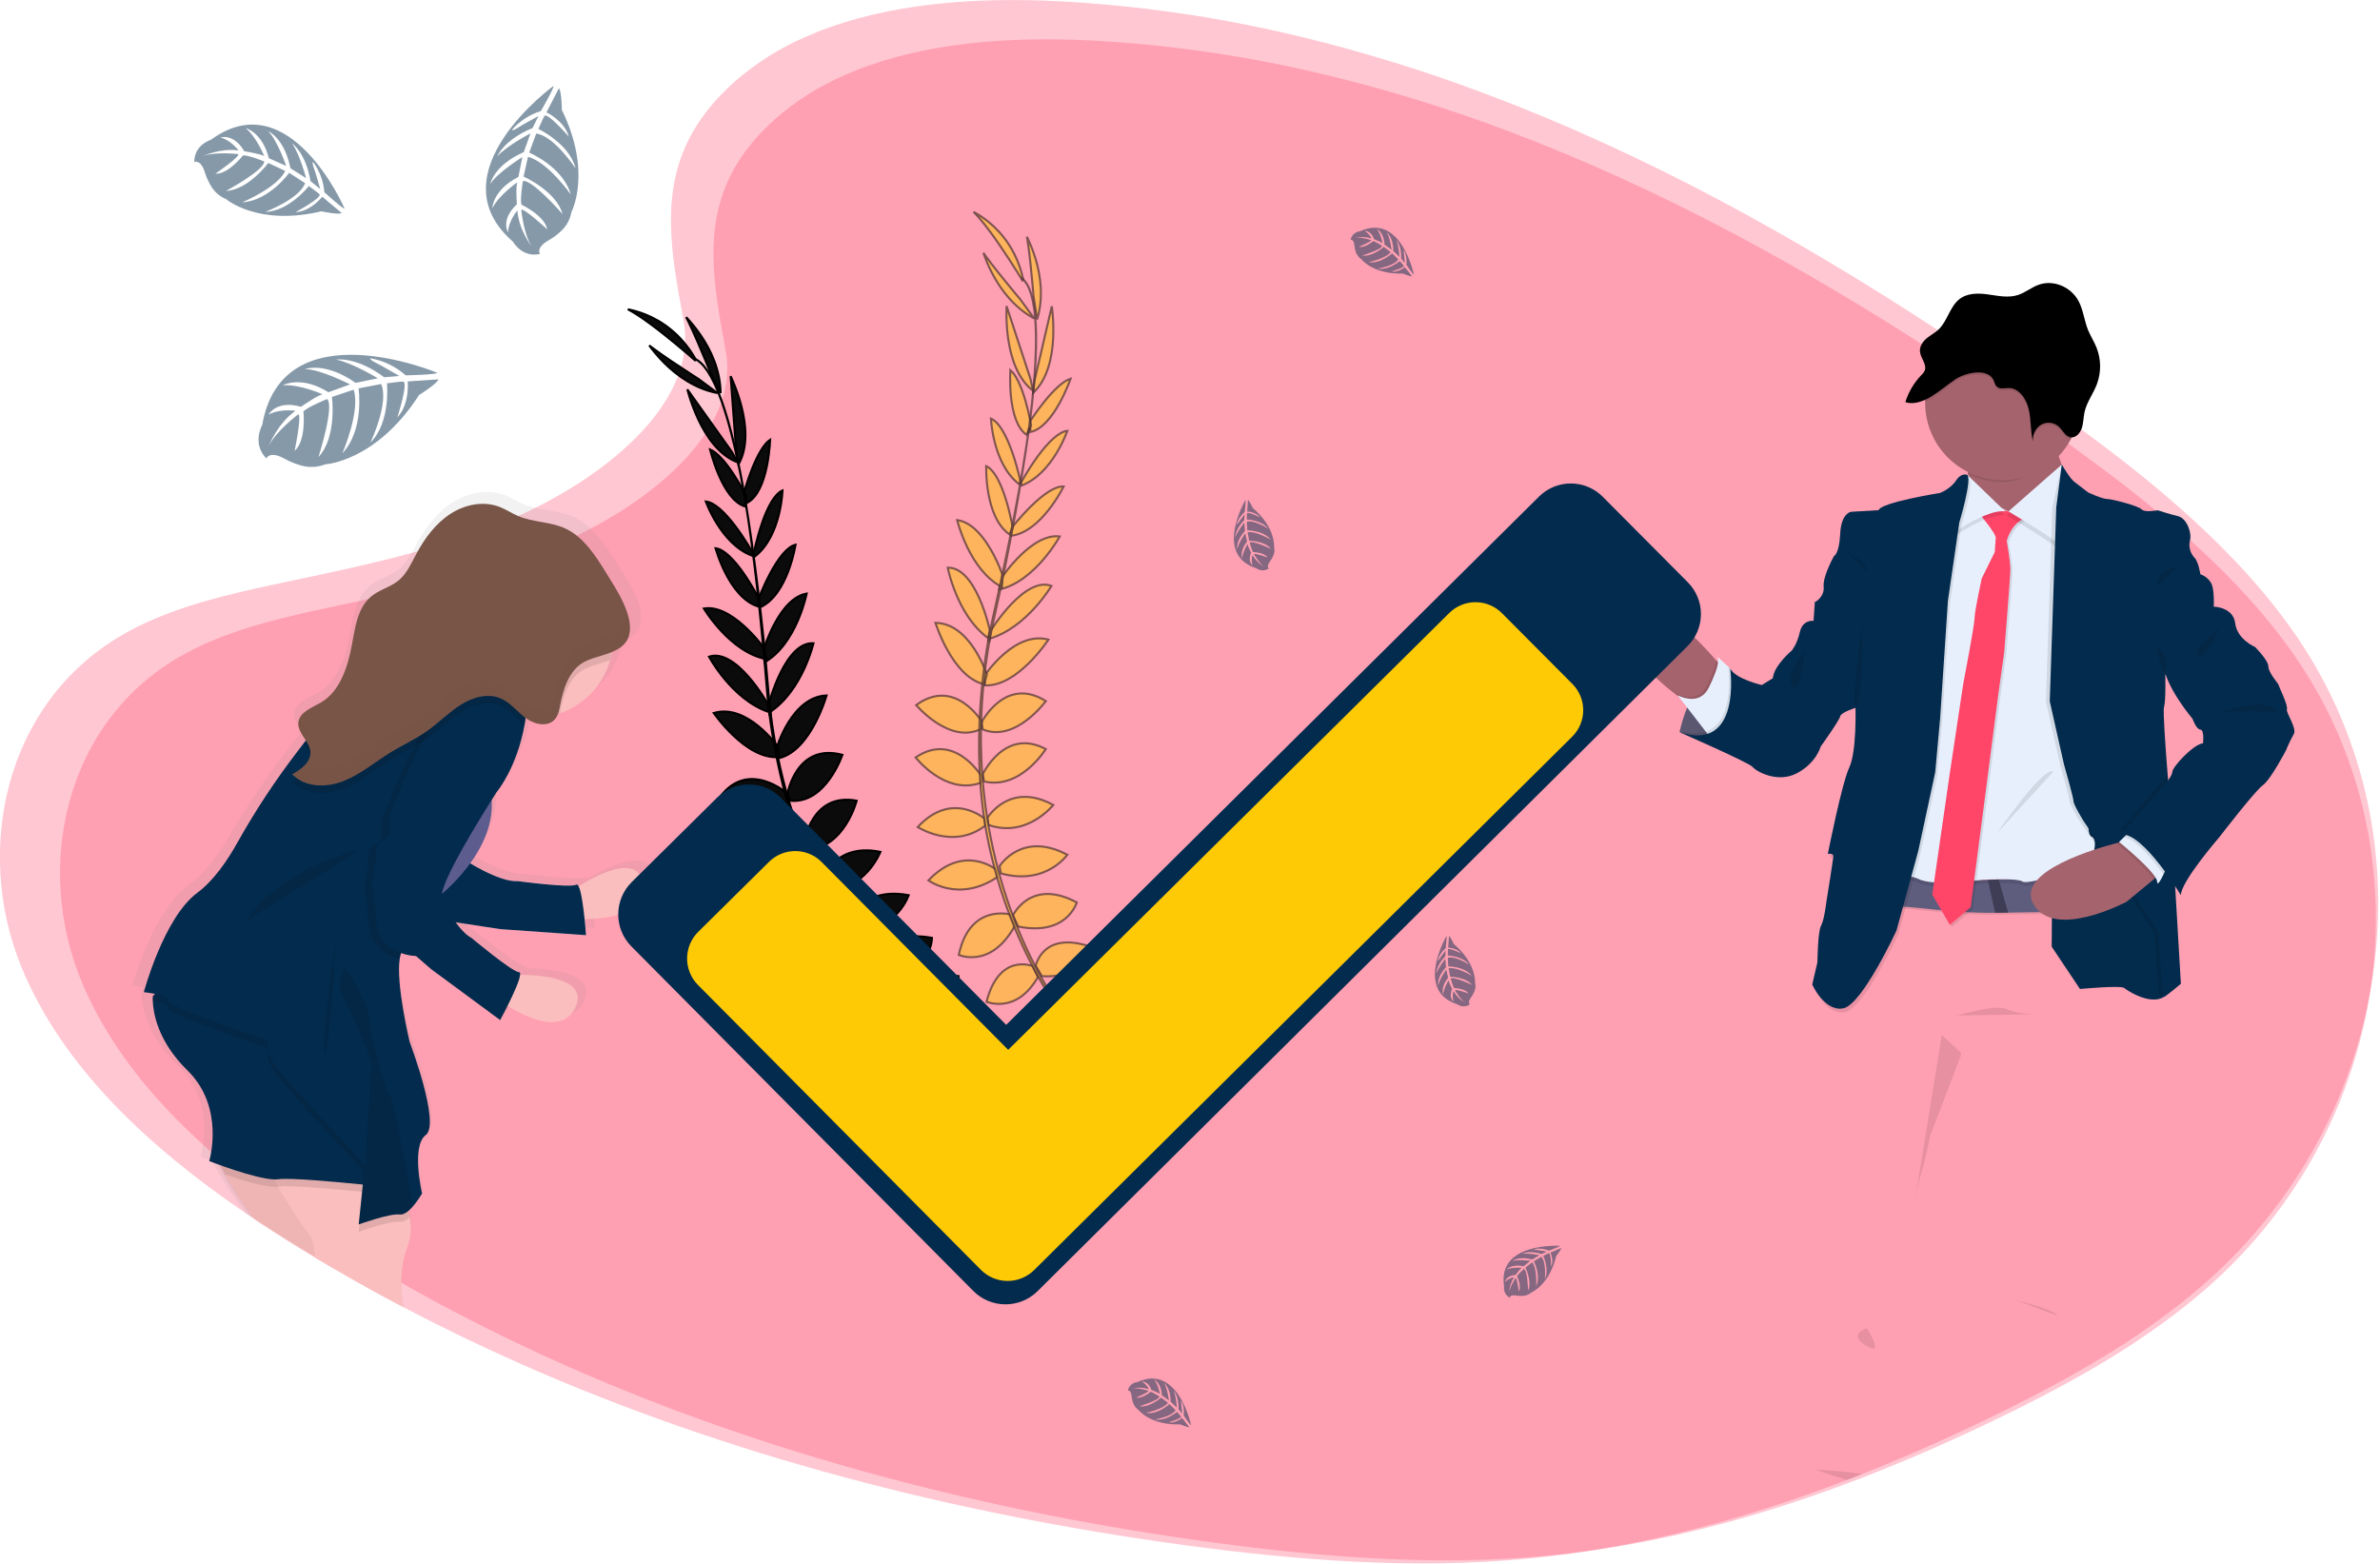 <svg width="1150" height="756" viewBox="0 0 1150 756" fill="none" xmlns="http://www.w3.org/2000/svg">
<g clip-path="url(#clip0)">
<path opacity="0.3" d="M1065.62 619.94C1062.03 623.093 1058.37 626.157 1054.62 629.13C1053.99 629.64 1053.34 630.13 1052.7 630.65C1039.34 641.016 1025.31 650.493 1010.7 659.02L1007.97 660.61C1007.31 661.01 1006.66 661.38 1005.97 661.75C990.709 670.56 974.879 678.67 958.859 686.35L958.689 686.44L957.479 687.01C944.559 693.203 931.446 699.13 918.139 704.79L917.819 704.91C911.819 707.437 905.819 709.897 899.819 712.29C897.369 713.29 894.909 714.22 892.449 715.17C887.819 716.94 883.179 718.68 878.499 720.35L877.919 720.57L876.919 720.92L875.669 721.38C863.462 725.74 851.092 729.767 838.559 733.46L838.339 733.52C829.599 736.067 820.802 738.423 811.949 740.59L810.739 740.89C797.739 744.03 784.529 746.73 771.239 748.89L768.179 749.38C758.459 750.907 748.672 752.153 738.819 753.12C683.429 758.47 627.379 754.12 572.329 746.66C461.169 731.58 351.479 703.31 251.439 659C232.239 650.5 213.412 641.4 194.959 631.7C194.809 631.62 194.679 631.54 194.529 631.47C183.482 625.663 172.586 619.613 161.839 613.32C158.689 611.5 155.559 609.64 152.449 607.77C148.622 605.463 144.812 603.13 141.019 600.77C136.019 597.65 131.019 594.45 126.019 591.18L123.679 589.62L122.779 589.01C121.509 588.16 120.259 587.31 118.999 586.45C71.999 554.45 30.089 515.67 10.289 467.14C-12.591 411.14 2.049 340.14 58.719 307.04C78.199 295.64 100.839 289.45 123.719 284.34L126.059 283.82C129.929 282.97 133.799 282.15 137.649 281.33C151.139 278.47 164.699 275.63 178.129 272.46C185.129 270.81 192.059 269.08 198.949 267.21L201.769 266.43C218.386 261.972 234.636 256.249 250.379 249.31H250.479C252.169 248.56 253.839 247.78 255.479 246.98C256.539 246.48 257.599 245.98 258.659 245.43C275.659 236.97 293.659 225.24 307.509 211.26C308.619 210.14 309.699 209 310.749 207.86C311.559 206.97 312.359 206.07 313.129 205.17C322.839 193.85 329.559 181.28 330.839 167.94C331.27 163.457 331.068 158.936 330.239 154.51C328.669 146.12 327.149 137.91 326.029 129.9C323.939 114.85 323.229 100.46 326.129 86.59C329.079 72.45 335.769 58.84 348.539 45.64C350.466 43.64 352.542 41.64 354.769 39.64C365.096 30.579 376.782 23.196 389.399 17.76C390.959 17.093 392.529 16.427 394.109 15.76C429.189 1.56 471.339 -1.4 510.719 0.56C547.51 2.453 584.068 7.539 619.979 15.76C622.829 16.4 625.679 17.07 628.509 17.76C659.058 25.16 689.116 34.455 718.509 45.59C794.889 74.32 866.979 114.21 934.329 158.23C934.989 158.66 935.649 159.09 936.329 159.53C939.142 161.363 941.939 163.203 944.719 165.05C950.099 168.617 955.432 172.207 960.719 175.82L964.289 178.25C966.049 179.45 967.799 180.653 969.539 181.86L974.899 185.57C975.152 185.722 975.392 185.892 975.619 186.08L980.179 189.24C982.819 191.08 985.439 192.93 988.069 194.79L993.709 198.79C994.879 199.63 996.059 200.46 997.229 201.31L1003.23 205.69L1004.57 206.69C1004.85 206.89 1005.13 207.09 1005.4 207.31L1005.57 207.42C1021.83 219.35 1037.7 231.72 1052.57 244.83L1054.49 246.53L1054.69 246.71C1056.31 248.15 1057.93 249.61 1059.52 251.08C1078.94 268.76 1096.34 287.76 1110.56 308.76C1175.88 405.76 1156.49 540.07 1065.62 619.94Z" fill="#FF4568"/>
<path opacity="0.3" d="M1066.68 622.119C1063.19 625.187 1059.62 628.167 1055.97 631.06C1055.36 631.556 1054.72 632.033 1054.1 632.539C1041.09 642.624 1027.43 651.844 1013.2 660.14L1010.55 661.687C1009.9 662.076 1009.27 662.436 1008.6 662.796C993.74 671.367 978.325 679.257 962.726 686.729L962.561 686.816L961.382 687.371C948.802 693.396 936.033 699.162 923.076 704.669L922.764 704.786C916.922 707.244 911.079 709.637 905.237 711.966C902.851 712.939 900.456 713.843 898.06 714.768C893.552 716.49 889.034 718.183 884.477 719.807L883.912 720.021L882.938 720.362L881.721 720.809C869.835 725.051 857.79 728.969 845.586 732.562L845.371 732.62C836.861 735.098 828.295 737.391 819.674 739.499L818.496 739.791C805.838 742.845 792.975 745.472 780.034 747.574L777.054 748.05C767.589 749.536 758.06 750.749 748.465 751.689C694.53 756.894 639.952 752.662 586.348 745.404C478.107 730.733 371.298 703.229 273.885 660.12C255.189 651.851 236.857 642.997 218.888 633.56C218.742 633.482 218.616 633.405 218.47 633.337C207.713 627.687 197.103 621.801 186.638 615.679C183.571 613.908 180.523 612.098 177.495 610.279C173.769 608.035 170.059 605.765 166.365 603.469C161.496 600.433 156.628 597.32 151.759 594.139L149.48 592.621L148.604 592.028C147.367 591.201 146.15 590.374 144.923 589.537C99.158 558.404 58.348 520.676 39.068 473.461C16.789 418.979 31.045 349.904 86.226 317.701C105.195 306.61 127.24 300.588 149.519 295.616L151.798 295.11C155.566 294.283 159.335 293.486 163.083 292.688C176.219 289.905 189.423 287.142 202.5 284.058C209.317 282.453 216.065 280.77 222.774 278.951L225.52 278.192C241.7 273.855 257.524 268.286 272.853 261.536H272.95C274.596 260.806 276.222 260.047 277.819 259.269C278.851 258.782 279.883 258.296 280.915 257.761C297.469 249.53 314.996 238.118 328.482 224.517C329.563 223.428 330.615 222.318 331.637 221.209C332.426 220.343 333.205 219.468 333.955 218.592C343.41 207.579 349.953 195.35 351.2 182.371C351.619 178.01 351.423 173.612 350.615 169.305C349.087 161.143 347.607 153.155 346.516 145.363C344.481 130.721 343.79 116.721 346.613 103.227C349.486 89.47 356 76.229 368.435 63.387C370.311 61.441 372.333 59.495 374.501 57.549C384.557 48.734 395.936 41.551 408.222 36.262C409.741 35.614 411.27 34.965 412.808 34.317C446.967 20.502 488.01 17.622 526.356 19.529C562.181 21.371 597.778 26.319 632.746 34.317C635.521 34.939 638.296 35.591 641.052 36.262C670.798 43.462 700.067 52.505 728.688 63.338C803.062 91.289 873.259 130.098 938.84 172.925C939.483 173.343 940.126 173.761 940.788 174.189C943.527 175.973 946.25 177.763 948.957 179.56C954.196 183.03 959.389 186.522 964.537 190.038L968.013 192.402C969.727 193.569 971.431 194.74 973.126 195.914L978.345 199.524C978.591 199.671 978.825 199.837 979.046 200.02L983.486 203.094C986.057 204.884 988.608 206.684 991.169 208.494L996.661 212.385C997.8 213.202 998.949 214.01 1000.09 214.837L1005.93 219.098L1007.24 220.071C1007.51 220.266 1007.78 220.46 1008.04 220.674L1008.21 220.781C1024.04 232.388 1039.5 244.423 1053.98 257.177L1055.84 258.831L1056.04 259.006C1057.62 260.407 1059.19 261.828 1060.74 263.258C1079.65 280.459 1096.6 298.943 1110.44 319.374C1174.05 413.745 1155.17 544.414 1066.68 622.119Z" fill="#FF4568"/>
<path d="M811.561 353.76C811.561 353.76 817.381 323.26 836.081 323.1L849.761 351.24L840.561 357.49C840.561 357.49 820.801 358.12 811.561 353.76Z" fill="#65617D"/>
<path opacity="0.1" d="M849.721 351.2L840.561 357.49C840.561 357.49 826.621 357.93 816.661 355.49C814.908 355.083 813.199 354.503 811.561 353.76C811.561 353.76 811.561 353.59 811.661 353.27C811.657 353.23 811.657 353.19 811.661 353.15C812.522 349.323 813.706 345.576 815.201 341.95C815.771 340.58 816.431 339.17 817.131 337.76C819.871 332.49 823.721 327.32 828.991 324.76C830.937 323.806 833.056 323.251 835.221 323.13H835.781H836.051L836.361 323.75L840.981 333.26L849.721 351.2Z" fill="black"/>
<path d="M1005.04 477.91C1005.04 477.91 1024.69 476.03 1026.42 477.44C1028.15 478.85 1039.31 486.09 1045.92 481.53C1052.53 476.97 1048.12 461.09 1048.12 460.46C1048.12 459.83 1047.49 437.35 1047.49 437.35L1035.7 421.47L1020.92 393.65L990.74 390.65L991.52 434.83L991.37 457.47L1005.04 477.91Z" fill="#032B4D"/>
<path opacity="0.1" d="M1005.04 477.91C1005.04 477.91 1024.69 476.03 1026.42 477.44C1028.15 478.85 1039.31 486.09 1045.92 481.53C1052.53 476.97 1048.12 461.09 1048.12 460.46C1048.12 459.83 1047.49 437.35 1047.49 437.35L1035.7 421.47L1020.92 393.65L990.74 390.65L991.52 434.83L991.37 457.47L1005.04 477.91Z" fill="#032B4D"/>
<path d="M832.111 322.28C832.111 322.28 830.561 341.46 818.561 341.76C818.561 341.76 815.181 339.76 810.621 336.31C800.121 328.46 783.471 313.36 788.071 299.31C794.671 279.19 826.741 316.31 826.741 316.31L829.211 319.07L832.111 322.28Z" fill="#A5636D"/>
<path opacity="0.1" d="M832.109 322.28C832.109 322.28 830.559 341.46 818.559 341.76C818.559 341.76 815.179 339.76 810.619 336.31L809.619 335C811.646 336.063 813.882 336.667 816.169 336.77C819.169 336.83 822.549 335.77 824.719 331.38C825.973 328.911 827.079 326.37 828.029 323.77C828.596 322.244 828.998 320.661 829.229 319.05L832.109 322.28Z" fill="black"/>
<path d="M826.921 357.02L824.231 353.56L815.231 341.91L810.561 335.96C812.585 337.018 814.818 337.619 817.101 337.72C820.101 337.79 823.481 336.72 825.651 332.33C826.909 329.864 828.014 327.322 828.961 324.72C830.451 320.48 830.421 318.3 829.891 317.56C829.361 316.82 833.231 320.41 835.091 322.18L835.161 322.24L836.021 323.06L836.351 323.7L840.901 332.81C840.901 332.81 840.901 332.94 840.901 333.19C841.321 336.08 842.851 354.42 826.921 357.02Z" fill="#E7EFFD"/>
<path d="M1000.64 232.35L977.37 257.2C977.37 257.2 947.51 245.2 950.65 241.2C951.87 239.62 951.65 234.63 950.97 229.12C949.87 220.41 947.51 210.38 947.51 210.38C947.51 210.38 999.7 201.89 995.29 210.7C993.69 213.91 993.96 217.7 994.96 221.14C996.244 225.155 998.161 228.94 1000.64 232.35Z" fill="#A5636D"/>
<path opacity="0.1" d="M995.29 210.66C993.69 213.87 992.92 214.18 993.92 217.66C987.1 224.98 978.42 232.99 967.63 232.99C961.849 233.001 956.145 231.666 950.97 229.09C949.87 220.38 947.51 210.35 947.51 210.35C947.51 210.35 999.7 201.85 995.29 210.66Z" fill="black"/>
<path d="M1005.05 194.62C1005.05 204.545 1001.11 214.062 994.091 221.08C987.073 228.098 977.555 232.04 967.631 232.04C957.707 232.04 948.189 228.098 941.171 221.08C934.153 214.062 930.211 204.545 930.211 194.62C930.211 194.44 930.211 194.26 930.211 194.08C930.426 184.253 934.499 174.905 941.55 168.057C948.601 161.208 958.063 157.409 967.892 157.48C977.721 157.551 987.128 161.486 994.079 168.436C1001.03 175.386 1004.97 184.791 1005.04 194.62H1005.05Z" fill="#A5636D"/>
<path opacity="0.1" d="M1010.46 441.46C1005.46 441.46 989 441.64 970.56 441.93H970.33L964.24 442.03H964.05C942.18 442.38 920.63 438.11 911.98 438.92C893.58 440.65 918.58 421.92 918.58 421.92C932.286 425.245 946.385 426.672 960.48 426.16L965.77 425.88C982.48 424.94 999.28 423.37 1008.06 420.73C1008.67 425.61 1009.56 432.68 1010.46 441.46Z" fill="black"/>
<path d="M1010.46 440.52C1005.46 440.52 989 440.69 970.56 440.99H970.33L964.24 441.09H964.05C942.18 441.44 920.63 437.17 911.98 437.98C893.58 439.7 918.58 420.98 918.58 420.98C932.286 424.305 946.385 425.729 960.48 425.21L965.77 424.94C982.48 424 999.28 422.42 1008.06 419.79C1008.67 424.67 1009.56 431.76 1010.46 440.52Z" fill="#5F5D7E"/>
<path opacity="0.1" d="M957.56 242.76L928.63 256.28L906.32 428.86C906.32 428.86 919.52 422.86 927.07 426.66C934.62 430.46 957.88 426.98 957.88 426.98C957.88 426.98 974.88 425.98 977.37 427.92C979.86 429.86 1009.45 420.06 1009.45 420.06C1009.45 420.06 1014.79 408.11 1010.7 406.23C1006.61 404.35 1011.96 385.76 1011.96 385.76L1009.45 261.25L1004.45 245.25L990.93 237.08L977.1 248.08L970.5 249.03L957.56 242.76Z" fill="black"/>
<path d="M957.56 240.84L928.64 254.36L906.32 426.98C906.32 426.98 919.52 420.98 927.07 424.78C934.62 428.58 957.88 425.09 957.88 425.09C957.88 425.09 974.88 424.15 977.37 426.03C979.86 427.91 1009.45 418.17 1009.45 418.17C1009.45 418.17 1014.79 406.23 1010.7 404.34C1006.61 402.45 1011.96 383.9 1011.96 383.9L1009.45 259.39L1004.45 243.39L990.93 235.21L977.1 246.21L970.5 247.15L957.56 240.84Z" fill="#E7EFFD"/>
<path opacity="0.1" d="M957.09 248.86C957.09 248.86 965.43 258.76 965.27 260.81C965.11 262.86 964.8 267.72 964.8 267.72L958.56 280.46C958.56 280.46 955.1 296.34 955.1 299.64C955.1 302.94 949.6 331.55 949.6 331.55L943 375.55L934.66 433.25L943.15 447.87L953.21 439.38L966.56 336.58L969.39 316.3C969.39 316.3 972.39 279.83 972.39 276.06C972.39 272.29 970.66 262.38 970.66 262.38C970.66 262.38 972.71 252.95 981.2 250.75C989.69 248.55 980.57 250.27 980.57 250.27L975.7 246.34L971.45 248.07C971.45 248.07 959.61 244.46 957.09 248.86Z" fill="black"/>
<path d="M956.15 247.92C956.15 247.92 964.48 257.82 964.33 259.86C964.18 261.9 963.85 266.78 963.85 266.78L957.56 279.52C957.56 279.52 954.1 295.39 954.1 298.69C954.1 301.99 948.6 330.61 948.6 330.61L941.99 374.61L933.66 432.3L942.15 446.92L952.21 438.43L965.56 335.64L968.39 315.36C968.39 315.36 971.39 278.89 971.39 275.11C971.39 271.33 969.66 261.44 969.66 261.44C969.66 261.44 971.66 252 980.19 249.8C988.72 247.6 979.57 249.33 979.57 249.33L974.69 245.4L970.45 247.13C970.45 247.13 958.67 243.51 956.15 247.92Z" fill="#FF4568"/>
<path opacity="0.1" d="M950.649 231.41C950.649 231.41 949.389 232.35 949.079 238.64C948.769 244.93 944.359 259.08 944.359 259.08C944.359 259.08 960.709 247.76 968.889 249.02L950.649 231.41Z" fill="black"/>
<path d="M950.649 229.52C950.649 229.52 949.389 230.47 949.079 236.75C948.769 243.03 944.359 257.19 944.359 257.19C944.359 257.19 960.709 245.87 968.889 247.13L950.649 229.52Z" fill="#E7EFFD"/>
<path opacity="0.1" d="M995.301 226.38L969.561 249.02C969.561 249.02 991.261 261.91 994.091 265.02C996.921 268.13 999.75 234.21 999.75 234.21L995.301 226.38Z" fill="black"/>
<path d="M996.241 224.49L970.461 247.13C970.461 247.13 992.151 260.02 994.981 263.13C997.811 266.24 1000.64 232.31 1000.64 232.31L996.241 224.49Z" fill="#E7EFFD"/>
<path opacity="0.1" d="M951.561 231.41C951.561 231.41 948.731 229.99 946.061 234.08C943.391 238.17 938.361 240.08 938.361 240.08C938.361 240.08 909.741 244.64 908.641 248.41L895.281 249.19C895.281 249.19 890.561 249.76 890.121 259.76C889.681 269.76 887.121 270.6 887.121 270.6C887.121 270.6 881.611 280.35 882.121 285.38C882.631 290.41 877.871 292.93 877.871 292.93L897.561 343.97C897.561 343.97 898.191 365.04 894.561 372.74C890.931 380.44 884.181 414.56 884.181 414.56C884.181 414.56 887.011 413.93 886.851 415.82C886.691 417.71 883.391 438.3 883.391 438.3C883.391 438.3 882.451 446.47 880.881 449.3C879.311 452.13 879.151 466.91 879.151 466.91L876.561 477.6C876.561 477.6 882.561 490.96 891.661 489.07C900.761 487.18 917.281 451.5 917.281 451.5L927.811 412.99L935.991 374.94L938.351 349.16L942.121 292.09L947.621 254.36C947.621 254.36 953.791 234.08 951.561 231.41Z" fill="black"/>
<path d="M950.65 229.52C950.65 229.52 947.82 228.11 945.15 232.2C942.48 236.29 937.44 238.2 937.44 238.2C937.44 238.2 908.83 242.76 907.73 246.53L894.37 247.32C894.37 247.32 889.65 247.95 889.18 257.85C888.71 267.75 886.18 268.7 886.18 268.7C886.18 268.7 880.68 278.45 881.18 283.48C881.68 288.51 876.94 291.02 876.94 291.02L896.56 342.08C896.56 342.08 897.19 363.15 893.56 370.85C889.93 378.55 883.19 412.67 883.19 412.67C883.19 412.67 886.02 412.04 885.86 413.93C885.7 415.82 882.4 436.41 882.4 436.41C882.4 436.41 881.46 444.58 879.89 447.41C878.32 450.24 878.16 465.02 878.16 465.02L875.66 475.76C875.66 475.76 881.66 489.12 890.75 487.24C899.84 485.36 916.38 449.66 916.38 449.66L926.91 411.15L935.09 373.15L937.44 347.37L941.22 290.31L946.72 252.58C946.72 252.58 952.85 232.2 950.65 229.52Z" fill="#032B4D"/>
<path opacity="0.1" d="M849.72 351.2L840.56 357.49C840.56 357.49 826.62 357.93 816.66 355.49L811.58 353.24L810.58 352.79L811.63 353.12C816.89 354.68 821 354.65 824.21 353.57C837.12 349.23 835.69 327.92 835.21 323.1C835.21 322.62 835.13 322.31 835.11 322.19C835.108 322.17 835.108 322.15 835.11 322.13L835.19 322.25C835.362 322.544 835.559 322.821 835.78 323.08C835.96 323.295 836.154 323.499 836.36 323.69V323.69L840.91 332.8C840.91 332.8 840.91 332.93 840.91 333.18L849.72 351.2Z" fill="black"/>
<path d="M881.32 289.76L876.919 291.02L876.289 300.02C876.289 300.02 871.1 299.24 869.69 305.37C868.28 311.5 865.76 314.37 865.76 314.37C865.76 314.37 857.11 321.6 856.64 327.73L851.289 331.03C851.289 331.03 838.869 328.2 836.039 323.17C836.039 323.17 841.7 363.73 811.52 353.83C811.52 353.83 845.32 368.61 846.89 370.65C848.46 372.69 858.84 378.65 868.27 373.65C877.7 368.65 879.75 360.76 879.75 360.76C879.75 360.76 888.87 348.03 889.18 346.14C889.49 344.25 896.57 342.05 896.57 342.05L910.09 309.36L881.32 289.76Z" fill="#032B4D"/>
<path opacity="0.1" d="M991.681 245.24L996.241 224.49C996.241 224.49 998.241 231.25 1000.33 232.82C1002.42 234.39 1007.09 238.01 1007.09 238.01C1007.09 238.01 1013.85 241.16 1016.2 241.16C1018.55 241.16 1031.3 244.46 1032.87 246.16C1034.44 247.86 1040.73 246.63 1040.73 246.63C1040.73 246.63 1045.92 248.36 1050.48 249.46C1055.04 250.56 1057.24 258.11 1056.29 261.09C1055.91 262.576 1055.91 264.134 1056.3 265.618C1056.68 267.103 1057.44 268.466 1058.49 269.58C1060.38 271.47 1061.32 277.58 1061.32 277.58C1063.64 278.334 1065.56 279.973 1066.67 282.14C1068.24 285.6 1067.77 293.14 1067.77 293.14L1044.35 326.14C1044.35 326.14 1044.66 338.87 1043.72 341.7C1042.78 344.53 1047.02 392.64 1047.02 392.64L1051.89 475.33C1051.89 475.33 1045.45 480.83 1044.03 481.46C1042.61 482.09 1041.2 452.22 1041.2 451.12C1041.2 450.02 1004.89 396.72 1004.89 396.72C1004.89 396.72 1000.01 388.86 1000.01 387.13C1000.01 385.4 995.451 369.53 995.451 369.53L988.561 338.94L991.681 245.24Z" fill="black"/>
<path d="M1069.72 291.39C1069.72 292.47 1069.66 293.19 1069.66 293.19L1046.25 326.19C1046.25 326.19 1046.57 338.93 1045.63 341.76C1045.08 343.4 1046.28 360.32 1047.39 374.21C1048.18 384.21 1048.93 392.69 1048.93 392.69L1050.99 427.77L1053.79 475.39C1053.79 475.39 1047.35 480.89 1045.94 481.52C1044.53 482.15 1043.11 452.28 1043.11 451.17C1043.11 450.06 1006.77 396.76 1006.77 396.76C1006.77 396.76 1001.9 388.89 1001.9 387.16C1001.9 385.43 997.34 369.55 997.34 369.55L990.43 338.9L993.57 245.2L996.24 224.45C996.24 224.45 1000.17 231.22 1002.24 232.78C1004.31 234.34 1008.99 237.97 1008.99 237.97C1008.99 237.97 1015.75 241.12 1018.11 241.12C1020.47 241.12 1033.2 244.42 1034.78 246.12C1036.36 247.82 1042.64 246.59 1042.64 246.59C1042.64 246.59 1047.82 248.32 1052.38 249.42C1056.94 250.52 1059.14 258.07 1058.2 261.05C1057.82 262.536 1057.82 264.094 1058.2 265.579C1058.59 267.064 1059.34 268.427 1060.4 269.54C1062.28 271.42 1063.23 277.54 1063.23 277.54C1065.54 278.297 1067.47 279.935 1068.58 282.1C1069.65 284.58 1069.75 288.94 1069.72 291.39Z" fill="#032B4D"/>
<path opacity="0.1" d="M899.831 712.29C897.381 713.29 894.921 714.22 892.461 715.17C884.751 712.92 877.551 710.27 877.551 710.27C885.009 710.537 892.447 711.211 899.831 712.29V712.29Z" fill="black"/>
<path opacity="0.1" d="M974.23 628.36C974.23 628.36 992.94 632.76 994.04 635.75L974.23 628.36Z" fill="black"/>
<path opacity="0.1" d="M902.069 641.88C902.069 641.88 892.319 644.71 901.759 650.37C911.199 656.03 902.069 641.88 902.069 641.88Z" fill="black"/>
<path opacity="0.1" d="M945.301 490.76C946.401 490.76 963.541 485.1 969.511 487.62C975.481 490.14 982.881 490.13 982.881 490.13L945.301 490.76Z" fill="black"/>
<path opacity="0.1" d="M947.56 508.76L947.39 510.32L932.73 548.66C932.73 548.66 930.37 560.29 928.32 566.89C927.034 571.376 926.012 575.934 925.26 580.54L938.26 500.08L947.56 508.76Z" fill="black"/>
<path d="M970.331 440.99L964.24 441.09H964.05L960.48 425.24C962.23 425.16 964.001 425.07 965.771 424.96L970.331 440.99Z" fill="#3F3D56"/>
<path d="M1044.5 421.76L1040.59 424.99L1027.56 435.76C1027.56 435.76 992.19 454.63 982.45 436.7C973.86 420.91 1013.96 409.64 1023.62 407.18C1024.93 406.85 1025.68 406.68 1025.68 406.68L1044.5 421.76Z" fill="#A5636D"/>
<path opacity="0.1" d="M893.43 267.25C893.43 267.25 900.34 270.4 901.91 274.8C903.48 279.2 893.43 267.25 893.43 267.25Z" fill="black"/>
<path opacity="0.1" d="M872.04 314.42C872.04 314.42 861.98 326.68 866.04 331.42C870.1 336.16 872.04 314.42 872.04 314.42Z" fill="black"/>
<path opacity="0.1" d="M1051.89 274.17C1051.89 274.17 1042.46 275.11 1042.14 283.29L1051.89 274.17Z" fill="black"/>
<path opacity="0.1" d="M964.48 403.08C965.48 402.14 987.121 370.08 992.151 372.9L964.48 403.08Z" fill="black"/>
<path opacity="0.1" d="M1005.05 194.62C1005.06 200.782 1003.53 206.85 1000.62 212.28H1000.34C997.971 211.78 996.741 209.02 994.931 207.28C993.817 206.221 992.399 205.537 990.877 205.324C989.354 205.11 987.803 205.378 986.441 206.09C985.063 206.913 983.942 208.105 983.205 209.531C982.468 210.956 982.145 212.56 982.271 214.16C981.071 209.16 981.451 203.77 980.271 198.73C979.091 193.69 975.581 188.58 970.761 188.49C968.681 188.49 966.261 189.26 964.761 187.7C963.851 186.76 963.671 185.28 962.991 184.14C959.541 178.57 949.061 181.39 944.781 184.25C940.501 187.11 935.531 191.67 930.211 194.12C930.426 184.293 934.499 174.945 941.55 168.097C948.601 161.248 958.063 157.449 967.892 157.52C977.721 157.591 987.128 161.526 994.079 168.476C1001.03 175.426 1004.97 184.831 1005.04 194.66L1005.05 194.62Z" fill="black"/>
<path d="M963.001 183.16C963.681 184.3 963.861 185.78 964.771 186.72C966.271 188.27 968.691 187.47 970.771 187.51C975.591 187.59 979.111 192.7 980.281 197.74C981.451 202.78 981.071 208.14 982.281 213.17C982.156 211.572 982.481 209.97 983.218 208.546C983.954 207.122 985.074 205.932 986.451 205.11C987.811 204.398 989.361 204.129 990.882 204.343C992.403 204.556 993.819 205.241 994.931 206.3C996.741 208.02 997.931 210.78 1000.35 211.3C1002.77 211.82 1005.01 209.52 1005.87 207.02C1006.73 204.52 1006.66 201.78 1007.22 199.19C1008.29 194.28 1011.49 190.26 1013.22 185.6C1015.33 179.927 1015.27 173.675 1013.06 168.04C1011.88 165.04 1010.13 162.43 1008.93 159.48C1007.13 155 1006.65 149.95 1004.45 145.68C1000.75 138.53 992.031 134.96 984.871 137.68C981.451 138.97 978.481 141.46 975.011 142.57C970.371 144.06 965.401 142.94 960.591 142.27C955.781 141.6 950.461 141.54 946.591 144.7C942.141 148.34 940.921 155.18 936.741 159.18C934.981 160.86 932.801 161.93 930.951 163.48C929.101 165.03 927.501 167.34 927.711 169.86C927.991 173.12 931.181 176.08 930.001 179.09C929.577 179.966 928.982 180.748 928.251 181.39C924.752 185.065 922.148 189.496 920.641 194.34C929.061 196.97 938.161 187.69 944.751 183.34C949.081 180.41 959.561 177.58 963.001 183.16Z" fill="black"/>
<path opacity="0.1" d="M1044.5 421.76L1040.59 424.99C1037.14 419.24 1022.97 407.76 1022.97 407.76L1023.58 407.17C1024.89 406.84 1025.64 406.67 1025.64 406.67L1044.5 421.76Z" fill="black"/>
<path d="M1048.28 415.97C1048.28 415.97 1046.87 419.47 1045.42 422.5C1043.97 425.53 1042.42 428.27 1042.3 426.04C1042.14 421.63 1023.91 406.85 1023.91 406.85L1026.38 404.45L1029.25 401.66L1048.28 415.97Z" fill="#E7EFFD"/>
<path opacity="0.1" d="M1048.91 392.7L1050.97 427.78C1046.09 420.19 1032.68 400.72 1024.06 401.35L1044.97 377.35C1045.84 376.383 1046.65 375.353 1047.37 374.27C1048.16 384.25 1048.91 392.7 1048.91 392.7Z" fill="black"/>
<path opacity="0.1" d="M1048.28 415.97C1048.28 415.97 1046.87 419.47 1045.42 422.5C1039.94 414.98 1032.42 406.11 1026.42 404.45L1029.29 401.66L1048.28 415.97Z" fill="black"/>
<path d="M1064 288.76L1069.66 293.16C1069.66 293.16 1079.09 293.32 1080.03 301.16C1080.97 309 1089.62 312.64 1089.62 312.64C1089.62 312.64 1096.07 319.08 1096.07 322.07C1096.07 325.06 1100.94 330.4 1100.94 330.87C1100.94 331.34 1105.66 340.93 1105.03 342.66C1104.4 344.39 1110.03 351.94 1108.33 354.77C1106.91 357.308 1105.65 359.933 1104.56 362.63C1104.56 362.63 1097.17 376.78 1093.39 379.45C1089.61 382.12 1072.33 404.6 1072.33 404.6C1072.33 404.6 1053.78 425.98 1053.78 432.6C1053.78 432.6 1035.7 402.41 1025.01 403.2L1045.92 379.15C1045.92 379.15 1049.53 375.22 1049.69 372.86C1049.85 370.5 1059.75 359.65 1064.47 359.18C1064.47 359.18 1065.25 352.73 1063.21 352.58C1061.17 352.43 1059.44 347.39 1059.44 347.39C1059.44 347.39 1045.6 331.04 1045.44 320.66C1045.28 310.28 1064 288.76 1064 288.76Z" fill="#032B4D"/>
<path opacity="0.1" d="M1072.33 303.76C1072.33 303.76 1059.12 313.5 1061.95 316.65C1064.78 319.8 1072.33 303.76 1072.33 303.76Z" fill="black"/>
<path opacity="0.1" d="M1072.96 343.97C1072.96 343.97 1097.48 336.11 1099.96 343.97H1072.96Z" fill="black"/>
<path opacity="0.1" d="M899.949 301.84C899.949 301.84 899.949 337.68 896.879 341.22C893.809 344.76 899.949 301.84 899.949 301.84Z" fill="black"/>
<path opacity="0.1" d="M1041.67 313.39L1046.23 326.2C1046.23 326.2 1048.04 313.63 1041.67 313.39Z" fill="black"/>
<g opacity="0.1">
<path opacity="0.1" d="M930.559 175.98C931.709 173.03 928.699 170.14 928.299 166.98C927.904 167.872 927.733 168.847 927.799 169.82C927.999 172.21 929.799 174.43 930.229 176.64C930.359 176.431 930.47 176.21 930.559 175.98V175.98Z" fill="black"/>
<path opacity="0.1" d="M982.69 209.84C981.56 204.84 981.89 199.63 980.75 194.68C979.61 189.73 976.06 184.52 971.24 184.44C969.16 184.44 966.74 185.2 965.24 183.65C964.33 182.71 964.15 181.23 963.47 180.09C960.03 174.52 949.55 177.34 945.26 180.2C938.83 184.47 930 193.41 921.75 191.39C921.36 192.34 920.99 193.3 920.68 194.29C929.1 196.92 938.2 187.64 944.79 183.29C949.08 180.44 959.55 177.61 963 183.19C963.68 184.33 963.86 185.81 964.77 186.75C966.27 188.3 968.69 187.5 970.77 187.54C975.59 187.62 979.11 192.73 980.28 197.77C981.45 202.81 981.07 208.17 982.28 213.2C982.191 212.064 982.33 210.921 982.69 209.84Z" fill="black"/>
<path opacity="0.1" d="M1006.33 203.94C1005.47 206.44 1003.23 208.73 1000.81 208.22C998.39 207.71 997.21 204.96 995.4 203.22C994.284 202.164 992.866 201.482 991.344 201.271C989.822 201.059 988.272 201.328 986.91 202.04C985.6 202.821 984.522 203.938 983.788 205.277C983.055 206.615 982.693 208.125 982.74 209.65C983.372 207.729 984.689 206.109 986.44 205.1C987.801 204.387 989.351 204.119 990.872 204.332C992.393 204.546 993.808 205.23 994.92 206.29C996.73 208.01 997.92 210.77 1000.34 211.29C1002.76 211.81 1005 209.51 1005.86 207.01C1006.3 205.537 1006.59 204.022 1006.72 202.49C1006.62 202.98 1006.49 203.464 1006.33 203.94V203.94Z" fill="black"/>
<path opacity="0.1" d="M1013.72 182.53C1011.95 187.19 1008.72 191.21 1007.72 196.11C1007.5 197.11 1007.38 198.11 1007.26 199.11C1008.33 194.23 1011.52 190.22 1013.26 185.57C1014.05 183.476 1014.54 181.281 1014.71 179.05C1014.47 180.234 1014.14 181.398 1013.72 182.53V182.53Z" fill="black"/>
</g>
<path d="M786.531 296.36C786.746 296.36 786.921 296.185 786.921 295.97C786.921 295.755 786.746 295.58 786.531 295.58C786.315 295.58 786.141 295.755 786.141 295.97C786.141 296.185 786.315 296.36 786.531 296.36Z" fill="#E6E8EC"/>
<path d="M473.135 515.412C473.444 515.217 473.87 514.961 474.397 514.672C475.587 514.02 477.29 513.201 479.343 512.532C483.323 511.235 488.579 510.516 493.96 512.631C493.863 512.772 493.738 512.94 493.582 513.13C493.09 513.728 492.283 514.538 491.041 515.35C488.58 516.96 484.376 518.599 477.455 518.581L473.135 515.412Z" fill="#0B0B0B" stroke="black"/>
<path d="M477.14 536.35C477.026 536.569 476.919 536.75 476.827 536.894C472.791 532.783 471.4 527.665 471.036 523.494C470.848 521.342 470.935 519.452 471.068 518.101C471.128 517.502 471.196 517.01 471.254 516.649L475.826 519.377C478.566 525.738 478.707 530.248 478.19 533.143C477.929 534.604 477.498 535.664 477.14 536.35Z" fill="#0B0B0B" stroke="black"/>
<path d="M456.84 503.587C456.847 503.542 456.856 503.491 456.868 503.435C456.922 503.164 457.027 502.773 457.229 502.306C457.631 501.375 458.42 500.136 459.977 498.966C463.058 496.652 469.219 494.56 481.505 495.82C481.496 495.995 481.477 496.22 481.442 496.485C481.348 497.181 481.137 498.15 480.665 499.233C479.726 501.387 477.741 504.023 473.513 505.841C469.232 507.681 466.133 507.91 463.572 507.292C461.077 506.69 459.031 505.272 456.84 503.587Z" fill="#0B0B0B" stroke="black"/>
<path d="M455.53 529.924C455.287 530.04 455.077 530.127 454.911 530.19C449.932 518.885 450.026 512.379 451.279 508.736C451.913 506.895 452.849 505.763 453.61 505.096C453.992 504.76 454.333 504.54 454.573 504.405C454.622 504.378 454.667 504.353 454.708 504.333C456.982 505.915 458.949 507.422 460.285 509.605C461.657 511.845 462.394 514.855 461.981 519.495C461.573 524.077 459.677 526.778 457.913 528.336C457.026 529.12 456.166 529.62 455.53 529.924Z" fill="#0B0B0B" stroke="black"/>
<path d="M440.401 488.3C440.393 488.175 440.383 487.988 440.379 487.748C440.371 487.27 440.387 486.582 440.485 485.758C440.682 484.109 441.204 481.926 442.501 479.774C445.042 475.562 450.653 471.317 463.108 471.646C463.114 471.723 463.12 471.811 463.125 471.907C463.15 472.352 463.162 472.997 463.112 473.789C463.011 475.374 462.659 477.539 461.658 479.858C459.682 484.432 455.141 489.687 444.769 492.222L440.401 488.3Z" fill="#0B0B0B" stroke="black"/>
<path d="M422.672 468.341C422.697 468.196 422.737 467.986 422.797 467.721C422.918 467.176 423.121 466.398 423.444 465.48C424.091 463.642 425.216 461.25 427.126 459.022C430.879 454.645 437.747 450.798 450.3 453.211C450.298 453.308 450.293 453.422 450.286 453.551C450.259 454.029 450.194 454.721 450.039 455.561C449.729 457.241 449.062 459.508 447.631 461.851C444.805 466.48 438.946 471.493 426.72 472.767L422.672 468.341Z" fill="#0B0B0B" stroke="black"/>
<path d="M409.443 447.528C409.446 447.517 409.45 447.505 409.454 447.492C409.495 447.35 409.561 447.14 409.653 446.873C409.838 446.338 410.131 445.575 410.563 444.673C411.426 442.869 412.839 440.517 415.035 438.325C419.339 434.028 426.713 430.279 439.063 432.592C439.037 432.663 439.009 432.741 438.977 432.825C438.789 433.315 438.494 434.022 438.066 434.873C437.211 436.576 435.827 438.857 433.717 441.155C429.544 445.699 422.511 450.339 411.025 450.702L409.443 447.528Z" fill="#0B0B0B" stroke="black"/>
<path d="M396.851 427.083C396.856 427.068 396.86 427.053 396.864 427.036C396.905 426.889 396.969 426.67 397.059 426.393C397.239 425.838 397.525 425.047 397.945 424.113C398.785 422.243 400.156 419.809 402.281 417.543C406.44 413.109 413.54 409.256 425.403 411.657C425.365 411.747 425.322 411.847 425.273 411.957C425.034 412.498 424.669 413.274 424.167 414.204C423.161 416.064 421.61 418.534 419.428 420.975C415.108 425.805 408.334 430.505 398.404 430.172L396.851 427.083Z" fill="#0B0B0B" stroke="black"/>
<path d="M388.467 407.506C388.473 407.471 388.479 407.429 388.487 407.382C388.517 407.199 388.564 406.93 388.633 406.587C388.77 405.902 388.992 404.926 389.33 403.769C390.007 401.451 391.145 398.419 392.99 395.542C394.834 392.666 397.374 389.96 400.85 388.262C404.213 386.618 408.492 385.899 413.938 386.927C413.899 387.064 413.852 387.226 413.796 387.413C413.604 388.052 413.308 388.968 412.894 390.072C412.066 392.282 410.766 395.236 408.881 398.22C405.152 404.128 399.183 410.082 390.097 410.739L388.467 407.506Z" fill="#0B0B0B" stroke="black"/>
<path d="M380.432 383.805C380.438 383.771 380.446 383.731 380.455 383.686C380.491 383.502 380.548 383.23 380.629 382.886C380.79 382.198 381.047 381.219 381.428 380.064C382.191 377.751 383.446 374.746 385.415 371.953C387.383 369.162 390.054 366.597 393.646 365.131C397.124 363.71 401.512 363.301 407.041 364.77C406.986 364.921 406.919 365.103 406.838 365.314C406.583 365.981 406.199 366.934 405.683 368.072C404.648 370.35 403.087 373.364 400.977 376.318C396.787 382.184 390.527 387.693 382.013 386.958L380.432 383.805Z" fill="#0B0B0B" stroke="black"/>
<path d="M375.164 361.751C375.176 361.713 375.19 361.666 375.207 361.613C375.265 361.424 375.352 361.146 375.471 360.792C375.707 360.083 376.065 359.069 376.551 357.85C377.524 355.412 379.005 352.165 381.039 348.922C385.019 342.579 391.028 336.384 399.39 336.072C399.344 336.226 399.289 336.404 399.225 336.607C398.988 337.364 398.631 338.452 398.151 339.77C397.192 342.406 395.748 345.957 393.804 349.618C389.969 356.842 384.276 364.337 376.67 366.296L375.164 361.751Z" fill="#0B0B0B" stroke="black"/>
<path d="M371.519 340.099C371.534 340.041 371.556 339.956 371.586 339.847C371.647 339.619 371.74 339.284 371.863 338.858C372.108 338.006 372.476 336.789 372.963 335.334C373.938 332.422 375.388 328.565 377.292 324.769C379.198 320.968 381.544 317.259 384.299 314.621C386.901 312.128 389.824 310.63 393.066 310.842C393.031 310.98 392.989 311.141 392.94 311.325C392.761 311.996 392.485 312.97 392.103 314.171C391.339 316.574 390.148 319.887 388.443 323.523C385.121 330.611 379.872 338.873 372.076 344.054L371.519 340.099Z" fill="#0B0B0B" stroke="black"/>
<path d="M368.926 314.171C368.941 314.123 368.961 314.056 368.987 313.971C369.045 313.781 369.133 313.501 369.251 313.143C369.485 312.426 369.836 311.4 370.303 310.163C371.237 307.687 372.629 304.372 374.466 301.013C376.305 297.65 378.578 294.26 381.266 291.62C383.774 289.156 386.618 287.37 389.785 286.833C389.757 286.958 389.726 287.098 389.69 287.253C389.526 287.968 389.272 289.001 388.916 290.27C388.204 292.808 387.084 296.283 385.452 300.031C382.269 307.337 377.175 315.599 369.441 320.04L368.926 314.171Z" fill="#0B0B0B" stroke="black"/>
<path d="M366.274 289.997C366.289 289.956 366.308 289.908 366.329 289.851C366.402 289.659 366.511 289.377 366.653 289.017C366.936 288.297 367.353 287.267 367.882 286.027C368.941 283.545 370.45 280.231 372.253 276.889C374.058 273.543 376.147 270.19 378.363 267.621C380.374 265.289 382.422 263.683 384.396 263.226C384.374 263.352 384.349 263.493 384.321 263.65C384.193 264.359 383.994 265.381 383.71 266.626C383.142 269.117 382.235 272.497 380.881 276.054C378.228 283.024 373.912 290.529 367.197 293.515L366.274 289.997Z" fill="#0B0B0B" stroke="black"/>
<path d="M364.213 267.399C364.222 267.357 364.232 267.307 364.244 267.249C364.286 267.042 364.35 266.736 364.434 266.346C364.603 265.566 364.855 264.447 365.186 263.095C365.849 260.391 366.831 256.761 368.104 253.05C369.378 249.334 370.938 245.558 372.753 242.551C374.394 239.834 376.191 237.833 378.101 237.001C378.097 237.083 378.092 237.171 378.086 237.265C378.049 237.91 377.981 238.846 377.857 240C377.61 242.311 377.141 245.495 376.254 248.992C374.518 255.834 371.203 263.787 364.904 268.774L364.213 267.399Z" fill="#0B0B0B" stroke="black"/>
<path d="M359.505 238.077C359.513 238.048 359.522 238.014 359.533 237.977C359.579 237.811 359.647 237.566 359.737 237.252C359.918 236.626 360.184 235.726 360.527 234.634C361.214 232.449 362.208 229.499 363.436 226.436C364.665 223.37 366.124 220.204 367.738 217.58C369.132 215.316 370.608 213.512 372.109 212.498C372.105 212.574 372.101 212.654 372.097 212.738C372.062 213.47 371.999 214.523 371.888 215.803C371.667 218.366 371.258 221.834 370.502 225.466C369.746 229.1 368.648 232.877 367.059 236.067C365.566 239.062 363.665 241.491 361.254 242.826L359.505 238.077Z" fill="#0B0B0B" stroke="black"/>
<path d="M356.814 224.395L355.766 218.766L353.04 181.771C353.361 182.467 353.733 183.302 354.136 184.257C355.407 187.266 356.983 191.453 358.208 196.171C360.562 205.237 361.58 216.12 356.814 224.395Z" fill="#0B0B0B" stroke="black"/>
<path d="M332.348 154.851C332.071 154.291 331.802 153.761 331.544 153.266C333.483 155.318 336.058 158.305 338.602 162.045C343.402 169.1 348.064 178.796 348.173 189.92L343.098 179.616L343.096 179.613L343.072 179.551L342.975 179.312C342.89 179.102 342.766 178.794 342.607 178.401C342.288 177.616 341.83 176.494 341.273 175.142C340.158 172.438 338.645 168.816 337.052 165.146C335.46 161.477 333.785 157.754 332.348 154.851Z" fill="#0B0B0B" stroke="black"/>
<path d="M423.156 512.034C423.06 512.032 422.973 512.028 422.896 512.024C422.258 499.588 426.362 493.874 430.511 491.229C432.63 489.879 434.799 489.302 436.444 489.065C437.265 488.946 437.952 488.912 438.431 488.908C438.67 488.906 438.857 488.911 438.983 488.917C438.983 488.917 438.983 488.917 438.983 488.917L443.017 493.182C440.738 503.589 435.597 508.259 431.071 510.354C428.777 511.416 426.62 511.825 425.037 511.969C424.247 512.041 423.601 512.047 423.156 512.034Z" fill="#0B0B0B" stroke="black"/>
<path d="M403.704 494.399C403.576 494.393 403.463 494.387 403.367 494.381C402.154 481.679 406.633 475.218 411.344 471.901C413.743 470.212 416.23 469.32 418.121 468.851C419.065 468.617 419.858 468.488 420.412 468.419C420.683 468.385 420.896 468.365 421.042 468.354L425.06 472.769C422.615 484.813 417.072 490.169 412.202 492.543C409.738 493.744 407.423 494.194 405.724 494.343C404.875 494.418 404.182 494.417 403.704 494.399Z" fill="#0B0B0B" stroke="black"/>
<path d="M378.65 464.375C384.228 453.117 391.661 449.481 397.686 448.626C400.759 448.191 403.489 448.476 405.451 448.872C406.431 449.069 407.218 449.294 407.757 449.468C408.026 449.555 408.233 449.629 408.372 449.681C408.384 449.686 408.396 449.691 408.407 449.695L410.009 452.907C402.803 461.846 394.858 464.665 388.714 465.26C385.606 465.561 382.95 465.294 381.073 464.952C380.135 464.781 379.393 464.591 378.888 464.446C378.801 464.421 378.722 464.397 378.65 464.375Z" fill="#0B0B0B" stroke="black"/>
<path d="M366.027 441.282C371.254 430.345 378.607 426.988 384.65 426.334C387.739 425.999 390.508 426.369 392.506 426.824C393.504 427.052 394.308 427.3 394.859 427.49C395.135 427.585 395.348 427.666 395.49 427.722C395.506 427.729 395.522 427.735 395.536 427.74L397.071 430.828C391.363 438.97 383.53 441.561 377.071 442.11C373.806 442.387 370.899 442.141 368.807 441.825C367.761 441.668 366.922 441.493 366.345 441.358C366.228 441.331 366.122 441.305 366.027 441.282Z" fill="#0B0B0B" stroke="black"/>
<path d="M355.072 409.525C358.507 405.182 362.206 402.925 365.82 401.966C369.555 400.975 373.244 401.359 376.52 402.327C379.798 403.295 382.643 404.843 384.673 406.153C385.686 406.808 386.494 407.401 387.046 407.829C387.322 408.043 387.534 408.216 387.677 408.335C387.714 408.366 387.747 408.393 387.774 408.417L388.673 411.912C381.38 417.359 372.973 416.767 366.288 414.746C362.91 413.725 359.994 412.344 357.921 411.218C356.885 410.655 356.062 410.156 355.498 409.799C355.334 409.695 355.191 409.603 355.072 409.525Z" fill="#0B0B0B" stroke="black"/>
<path d="M347.829 385.23C351.232 380.63 354.917 378.211 358.522 377.149C362.244 376.053 365.932 376.391 369.212 377.344C372.495 378.297 375.351 379.862 377.391 381.194C378.41 381.859 379.221 382.464 379.777 382.901C380.055 383.12 380.269 383.297 380.412 383.418C380.448 383.448 380.479 383.474 380.505 383.497L381.232 386.894C375.042 392.804 366.712 392.419 359.777 390.459C356.284 389.471 353.182 388.093 350.952 386.96C349.837 386.394 348.942 385.89 348.327 385.528C348.132 385.414 347.966 385.314 347.829 385.23Z" fill="#0B0B0B" stroke="black"/>
<path d="M345.207 345.013C345.082 344.842 344.973 344.69 344.88 344.56C352.891 342.168 360.57 346.103 366.376 350.83C369.344 353.247 371.789 355.846 373.494 357.842C374.346 358.84 375.011 359.685 375.463 360.28C375.689 360.578 375.861 360.813 375.977 360.973C376.01 361.018 376.038 361.057 376.061 361.09L376.097 365.835C368.266 366.446 360.468 361.189 354.518 355.586C351.502 352.747 348.994 349.85 347.24 347.662C346.363 346.569 345.675 345.654 345.207 345.013Z" fill="#0B0B0B" stroke="black"/>
<path d="M371.413 344.043C362.554 341.038 355.36 334.401 350.326 328.404C347.745 325.328 345.742 322.432 344.384 320.306C343.706 319.244 343.19 318.374 342.843 317.771C342.748 317.606 342.666 317.461 342.597 317.337C345.677 316.297 348.888 316.992 352.045 318.731C355.386 320.572 358.607 323.553 361.427 326.737C364.242 329.916 366.635 333.271 368.326 335.835C369.17 337.116 369.839 338.197 370.295 338.958C370.523 339.338 370.699 339.638 370.817 339.843C370.873 339.94 370.916 340.016 370.946 340.068L371.413 344.043Z" fill="#0B0B0B" stroke="black"/>
<path d="M370.411 318.521C361.63 316.929 354.06 310.856 348.613 305.042C345.819 302.06 343.599 299.162 342.077 297.011C341.317 295.936 340.732 295.047 340.337 294.429C340.252 294.295 340.175 294.174 340.108 294.066C343.267 293.51 346.542 294.24 349.728 295.719C353.145 297.304 356.421 299.734 359.28 302.284C362.136 304.833 364.559 307.486 366.269 309.505C367.124 310.514 367.799 311.363 368.26 311.958C368.491 312.256 368.668 312.491 368.787 312.65C368.84 312.722 368.881 312.778 368.911 312.819L370.411 318.521Z" fill="#0B0B0B" stroke="black"/>
<path d="M366.289 293.067C359.28 290.864 354.137 283.9 350.705 277.276C348.955 273.897 347.668 270.643 346.819 268.233C346.395 267.028 346.08 266.036 345.872 265.346C345.826 265.194 345.786 265.056 345.75 264.935C347.763 265.167 349.982 266.533 352.246 268.623C354.742 270.926 357.201 274.021 359.376 277.141C361.549 280.257 363.427 283.379 364.762 285.724C365.429 286.896 365.96 287.873 366.324 288.556C366.506 288.897 366.647 289.165 366.741 289.348C366.769 289.401 366.793 289.447 366.812 289.485L366.289 293.067Z" fill="#0B0B0B" stroke="black"/>
<path d="M363.387 268.515C355.86 265.707 350.257 259.159 346.497 253.184C344.576 250.13 343.148 247.244 342.201 245.122C341.728 244.062 341.375 243.193 341.141 242.59C341.106 242.502 341.075 242.42 341.046 242.343C343.127 242.545 345.458 243.896 347.857 245.976C350.512 248.277 353.158 251.389 355.513 254.531C357.865 257.67 359.913 260.821 361.374 263.189C362.104 264.373 362.687 265.36 363.087 266.05C363.287 266.395 363.441 266.666 363.545 266.851C363.574 266.902 363.599 266.946 363.62 266.984L363.387 268.515Z" fill="#0B0B0B" stroke="black"/>
<path d="M359.869 244.696C357.236 243.877 354.882 241.884 352.813 239.253C350.611 236.451 348.771 232.974 347.295 229.568C345.821 226.164 344.719 222.85 343.984 220.385C343.617 219.154 343.343 218.135 343.16 217.426C343.139 217.344 343.119 217.266 343.101 217.192C344.774 217.881 346.583 219.348 348.405 221.283C350.516 223.525 352.585 226.33 354.409 229.083C356.231 231.833 357.8 234.52 358.915 236.52C359.472 237.52 359.914 238.347 360.218 238.924C360.369 239.212 360.486 239.438 360.565 239.591C360.583 239.626 360.599 239.657 360.612 239.684L359.869 244.696Z" fill="#0B0B0B" stroke="black"/>
<path d="M356.437 223.421C347.49 220.079 341.325 211.045 337.347 202.561C335.278 198.147 333.817 193.918 332.874 190.791C332.575 189.799 332.328 188.919 332.13 188.18L353.656 218.387L356.437 223.421Z" fill="#0B0B0B" stroke="black"/>
<path d="M346.688 189.945C335.775 187.831 327.096 181.474 321.037 175.459C317.833 172.278 315.371 169.201 313.708 166.916C314.139 167.254 314.601 167.609 315.09 167.977C317.678 169.923 321.03 172.253 324.345 174.492C327.661 176.732 330.945 178.884 333.4 180.476C334.627 181.273 335.648 181.929 336.361 182.386C336.718 182.615 336.998 182.794 337.189 182.916L337.407 183.055L337.463 183.09L337.466 183.092L346.688 189.945Z" fill="#0B0B0B" stroke="black"/>
<path d="M336.012 173.394L335.739 174.044C335.532 173.862 335.266 173.629 334.949 173.351C334.109 172.617 332.901 171.569 331.428 170.312C328.484 167.799 324.479 164.451 320.241 161.111C316.005 157.773 311.527 154.437 307.637 151.952C306.116 150.98 304.677 150.133 303.374 149.468C305.693 149.913 308.664 150.683 311.957 152.016C319.602 155.111 328.99 161.24 336.012 173.394Z" fill="#0B0B0B" stroke="black"/>
<path d="M348.487 193.12C352.795 204.954 356.819 221.803 360.435 243.351L360.361 243.363C356.83 222.308 352.853 205.564 348.615 193.708C346.481 187.735 344.273 182.982 342.01 179.539C339.902 176.332 337.707 174.198 335.422 173.325L335.436 173.279C337.541 174.081 339.672 176.008 341.8 179.136C344.08 182.487 346.316 187.157 348.487 193.12Z" fill="#0B0B0B" stroke="black"/>
<path d="M371.231 333.64C371.539 337.567 371.938 341.475 372.394 345.266L371.796 345.341C371.333 341.51 370.944 337.625 370.618 333.739C367.746 298.495 364.147 266.155 360.118 241.908L360.167 241.843C364.112 266.016 368.388 298.874 371.231 333.64Z" fill="#0B0B0B" stroke="black"/>
<path d="M503.037 532.892L502.621 533.953C498.78 532.333 472.099 520.54 443.915 493.748L443.915 493.747C426.16 476.879 411.19 457.305 399.56 435.753L399.12 435.99L399.56 435.753C385.153 409.054 375.668 375.946 371.593 343.508L372.229 343.778C381.303 417.275 416.855 466.423 444.636 492.852C459.713 507.198 474.35 517.22 485.254 523.673C490.707 526.899 495.227 529.234 498.404 530.771C499.992 531.539 501.245 532.109 502.11 532.49C502.499 532.661 502.809 532.795 503.037 532.892Z" fill="#0B0B0B" stroke="black"/>
<g opacity="0.7">
<path opacity="0.7" d="M523.639 502.271C523.992 502.178 524.474 502.061 525.064 501.942C526.394 501.674 528.265 501.398 530.425 501.37C534.611 501.315 539.841 502.188 544.34 505.794C544.206 505.899 544.036 506.024 543.831 506.159C543.183 506.584 542.173 507.118 540.745 507.524C537.917 508.33 533.416 508.644 526.814 506.562L523.639 502.271Z" fill="#FDCA05" stroke="black"/>
<path opacity="0.7" d="M521.244 523.452C521.071 523.627 520.915 523.768 520.785 523.879C518.147 518.749 518.336 513.446 519.227 509.354C519.686 507.242 520.33 505.462 520.859 504.212C521.094 503.657 521.306 503.207 521.468 502.879L525.038 506.844C525.759 513.734 524.552 518.085 523.198 520.699C522.515 522.017 521.79 522.902 521.244 523.452Z" fill="#FDCA05" stroke="black"/>
<path opacity="0.7" d="M511.591 486.134C511.612 486.093 511.636 486.047 511.663 485.996C511.796 485.755 512.013 485.411 512.344 485.025C513.004 484.256 514.126 483.307 515.958 482.653C519.582 481.36 526.075 481.195 537.403 486.058C537.342 486.224 537.257 486.434 537.144 486.678C536.847 487.316 536.357 488.182 535.583 489.078C534.045 490.862 531.364 492.797 526.787 493.283C522.153 493.774 519.141 493.061 516.894 491.698C514.703 490.371 513.184 488.396 511.591 486.134Z" fill="#FDCA05" stroke="black"/>
<path opacity="0.7" d="M502.506 510.968C502.242 511.007 502.018 511.028 501.844 511.039C500.447 498.768 502.473 492.584 504.754 489.478C505.907 487.908 507.138 487.106 508.064 486.694C508.529 486.488 508.92 486.378 509.19 486.321C509.246 486.309 509.298 486.299 509.343 486.291C511.042 488.439 512.48 490.469 513.11 492.962C513.757 495.523 513.564 498.637 511.768 502.937C509.994 507.185 507.382 509.198 505.241 510.161C504.165 510.645 503.199 510.867 502.506 510.968Z" fill="#FDCA05" stroke="black"/>
<path opacity="0.7" d="M500.441 466.674C500.47 466.552 500.516 466.37 500.583 466.141C500.719 465.681 500.939 465.03 501.278 464.272C501.957 462.756 503.105 460.827 504.985 459.159C508.665 455.893 515.284 453.51 527.073 457.53C527.056 457.605 527.036 457.69 527.012 457.784C526.903 458.215 526.723 458.835 526.439 459.576C525.871 461.059 524.891 463.021 523.245 464.937C519.997 468.716 514.099 472.382 503.445 471.718L500.441 466.674Z" fill="#FDCA05" stroke="black"/>
<path opacity="0.7" d="M489.453 442.316C489.52 442.186 489.621 441.997 489.757 441.761C490.035 441.276 490.46 440.595 491.041 439.814C492.205 438.252 493.99 436.304 496.475 434.744C501.357 431.683 509.05 430.054 520.298 436.093C520.267 436.184 520.23 436.291 520.185 436.411C520.017 436.859 519.75 437.498 519.353 438.252C518.559 439.76 517.249 441.721 515.189 443.529C511.117 447.101 504.033 450.141 491.975 447.74L489.453 442.316Z" fill="#FDCA05" stroke="black"/>
<path opacity="0.7" d="M483.013 418.509C483.019 418.499 483.026 418.488 483.033 418.478C483.115 418.355 483.24 418.173 483.408 417.945C483.744 417.489 484.252 416.848 484.933 416.116C486.295 414.65 488.345 412.825 491.095 411.385C496.486 408.563 504.645 407.177 515.748 413.059C515.702 413.119 515.651 413.185 515.595 413.256C515.27 413.669 514.778 414.256 514.117 414.942C512.793 416.315 510.793 418.083 508.094 419.653C502.758 422.757 494.662 425.106 483.59 422.054L483.013 418.509Z" fill="#FDCA05" stroke="black"/>
<path opacity="0.7" d="M477.082 395.244C477.09 395.231 477.099 395.217 477.109 395.202C477.192 395.074 477.317 394.884 477.485 394.646C477.822 394.17 478.329 393.499 479.007 392.732C480.363 391.196 482.394 389.279 485.096 387.748C490.384 384.75 498.313 383.182 508.943 389.006C508.88 389.08 508.809 389.163 508.73 389.254C508.341 389.7 507.761 390.332 507.005 391.07C505.491 392.547 503.275 394.444 500.463 396.125C494.9 399.451 487.028 401.921 477.635 398.648L477.082 395.244Z" fill="#FDCA05" stroke="black"/>
<path opacity="0.7" d="M474.907 374.056C474.923 374.024 474.942 373.985 474.964 373.942C475.047 373.776 475.173 373.533 475.34 373.226C475.676 372.612 476.179 371.746 476.846 370.741C478.184 368.728 480.173 366.171 482.79 363.972C485.407 361.773 488.634 359.945 492.453 359.358C496.148 358.791 500.439 359.379 505.32 361.984C505.243 362.103 505.149 362.245 505.04 362.406C504.667 362.959 504.112 363.745 503.388 364.676C501.939 366.538 499.819 368.971 497.131 371.259C491.812 375.788 484.341 379.695 475.47 377.622L474.907 374.056Z" fill="#FDCA05" stroke="black"/>
<path opacity="0.7" d="M474.28 349.044C474.297 349.013 474.316 348.977 474.338 348.936C474.427 348.771 474.562 348.529 474.742 348.225C475.101 347.616 475.637 346.757 476.345 345.768C477.762 343.787 479.854 341.292 482.565 339.211C485.276 337.132 488.588 335.479 492.454 335.148C496.197 334.827 500.508 335.743 505.349 338.791C505.252 338.919 505.133 339.073 504.993 339.25C504.551 339.811 503.901 340.605 503.068 341.538C501.403 343.404 499.014 345.816 496.119 348.005C490.372 352.351 482.752 355.736 474.839 352.476L474.28 349.044Z" fill="#FDCA05" stroke="black"/>
<path opacity="0.7" d="M475.82 326.399C475.843 326.365 475.871 326.325 475.903 326.278C476.014 326.115 476.18 325.876 476.399 325.573C476.835 324.967 477.479 324.105 478.306 323.086C479.96 321.048 482.339 318.389 485.246 315.898C490.932 311.027 498.512 306.901 506.586 309.09C506.496 309.222 506.39 309.377 506.269 309.551C505.817 310.204 505.152 311.136 504.302 312.252C502.602 314.484 500.165 317.444 497.218 320.362C491.404 326.118 483.732 331.582 475.873 331.191L475.82 326.399Z" fill="#FDCA05" stroke="black"/>
<path opacity="0.7" d="M478.777 304.658C478.809 304.607 478.855 304.533 478.916 304.438C479.042 304.239 479.23 303.947 479.474 303.576C479.962 302.836 480.674 301.783 481.572 300.539C483.368 298.048 485.899 294.797 488.844 291.739C491.794 288.678 495.137 285.836 498.552 284.138C501.779 282.534 505.017 281.975 508.052 283.147C507.978 283.267 507.89 283.409 507.788 283.57C507.417 284.157 506.864 285.004 506.142 286.037C504.697 288.103 502.574 290.91 499.865 293.874C494.585 299.652 487.119 305.979 478.146 308.608L478.777 304.658Z" fill="#FDCA05" stroke="black"/>
<path opacity="0.7" d="M484.028 279.13C484.055 279.088 484.095 279.03 484.145 278.957C484.258 278.793 484.425 278.551 484.643 278.244C485.08 277.631 485.721 276.756 486.535 275.714C488.162 273.628 490.478 270.88 493.23 268.219C495.984 265.557 499.161 262.998 502.511 261.276C505.636 259.67 508.878 258.81 512.057 259.238C511.994 259.348 511.922 259.472 511.842 259.61C511.472 260.244 510.923 261.155 510.206 262.26C508.771 264.472 506.668 267.456 503.995 270.549C498.784 276.578 491.463 282.952 482.754 284.894L484.028 279.13Z" fill="#FDCA05" stroke="black"/>
<path opacity="0.7" d="M488.671 255.271C488.697 255.237 488.729 255.196 488.767 255.149C488.893 254.987 489.081 254.75 489.324 254.448C489.809 253.845 490.513 252.985 491.388 251.958C493.137 249.904 495.565 247.187 498.282 244.532C501.001 241.875 503.994 239.294 506.874 237.5C509.488 235.872 511.922 234.947 513.941 235.099C513.883 235.212 513.817 235.34 513.744 235.481C513.411 236.12 512.917 237.036 512.275 238.14C510.991 240.349 509.121 243.305 506.77 246.298C502.163 252.164 495.811 258.047 488.513 258.905L488.671 255.271Z" fill="#FDCA05" stroke="black"/>
<path opacity="0.7" d="M493.431 233.079C493.452 233.041 493.476 232.996 493.505 232.944C493.607 232.759 493.759 232.486 493.955 232.138C494.348 231.444 494.922 230.451 495.64 229.259C497.077 226.875 499.094 223.702 501.413 220.538C503.735 217.37 506.349 214.229 508.978 211.899C511.354 209.793 513.667 208.417 515.741 208.191C515.713 208.268 515.682 208.351 515.648 208.44C515.421 209.046 515.077 209.919 514.615 210.986C513.691 213.121 512.295 216.024 510.407 219.101C506.712 225.12 501.178 231.726 493.677 234.601L493.431 233.079Z" fill="#FDCA05" stroke="black"/>
<path opacity="0.7" d="M497.668 203.684C497.684 203.658 497.703 203.629 497.724 203.597C497.817 203.452 497.955 203.238 498.135 202.966C498.493 202.422 499.015 201.642 499.667 200.702C500.972 198.821 502.797 196.301 504.88 193.742C506.965 191.181 509.3 188.592 511.622 186.566C513.626 184.818 515.572 183.534 517.308 183.011C517.282 183.082 517.255 183.157 517.226 183.236C516.974 183.924 516.6 184.91 516.114 186.1C515.14 188.481 513.716 191.671 511.914 194.913C510.111 198.158 507.938 201.437 505.472 204.008C503.156 206.423 500.619 208.174 497.921 208.73L497.668 203.684Z" fill="#FDCA05" stroke="black"/>
<path opacity="0.7" d="M499.182 189.854L499.833 184.125L508.234 148.007C508.333 148.767 508.441 149.675 508.542 150.707C508.861 153.958 509.123 158.424 508.891 163.293C508.446 172.653 506.186 183.355 499.182 189.854Z" fill="#FDCA05" stroke="black"/>
<path opacity="0.7" d="M496.484 116.144C496.387 115.533 496.288 114.951 496.189 114.406C497.432 116.943 499.002 120.559 500.317 124.88C502.802 133.046 504.365 143.688 501.137 154.326L499.386 142.992L499.386 142.988L499.38 142.922L499.359 142.664C499.341 142.438 499.314 142.107 499.279 141.685C499.208 140.841 499.105 139.633 498.975 138.176C498.715 135.262 498.347 131.353 497.917 127.375C497.488 123.398 496.995 119.345 496.484 116.144Z" fill="#FDCA05" stroke="black"/>
<path opacity="0.7" d="M498.907 466.817C498.908 466.817 498.908 466.817 498.908 466.817L501.524 472.114C496.228 481.395 489.923 484.324 484.979 484.972C482.473 485.3 480.293 485.045 478.741 484.708C477.966 484.54 477.348 484.351 476.928 484.206C476.836 484.174 476.754 484.145 476.681 484.118C479.764 472.033 485.381 467.793 490.129 466.501C492.553 465.842 494.797 465.937 496.438 466.201C497.258 466.332 497.924 466.505 498.382 466.644C498.612 466.713 498.789 466.774 498.907 466.817Z" fill="#FDCA05" stroke="black"/>
<path opacity="0.7" d="M487.277 441.714C487.545 441.762 487.754 441.806 487.897 441.838L490.42 447.291C484.496 458.064 477.608 461.528 472.253 462.344C469.543 462.757 467.198 462.497 465.533 462.134C464.7 461.952 464.039 461.745 463.589 461.585C463.467 461.542 463.362 461.502 463.272 461.467C465.9 448.962 472.1 444.115 477.585 442.346C480.378 441.445 483.017 441.331 484.962 441.445C485.933 441.502 486.728 441.615 487.277 441.714Z" fill="#FDCA05" stroke="black"/>
<path opacity="0.7" d="M448.606 425.437C457.287 416.345 465.465 415.083 471.471 416.06C474.534 416.558 477.055 417.642 478.81 418.604C479.687 419.084 480.371 419.532 480.833 419.859C481.064 420.022 481.24 420.155 481.357 420.246C481.367 420.254 481.377 420.261 481.386 420.269L481.955 423.814C472.415 430.205 463.992 430.534 457.949 429.274C454.893 428.637 452.437 427.592 450.748 426.708C449.903 426.266 449.251 425.864 448.812 425.575C448.737 425.525 448.668 425.479 448.606 425.437Z" fill="#FDCA05" stroke="black"/>
<path opacity="0.7" d="M443.432 399.656C451.679 390.757 459.695 389.734 465.658 390.904C468.705 391.503 471.236 392.679 473.008 393.708C473.892 394.222 474.585 394.698 475.055 395.044C475.29 395.217 475.469 395.357 475.588 395.453C475.601 395.464 475.614 395.474 475.626 395.484L476.179 398.898C468.304 404.977 460.055 405.123 453.727 403.728C450.528 403.023 447.826 401.924 445.923 401.002C444.973 400.541 444.223 400.124 443.713 399.824C443.609 399.763 443.516 399.707 443.432 399.656Z" fill="#FDCA05" stroke="black"/>
<path opacity="0.7" d="M442.748 366.435C442.622 366.286 442.513 366.155 442.423 366.045C446.993 362.922 451.194 361.868 454.929 362.028C458.79 362.194 462.197 363.659 465.037 365.558C467.879 367.458 470.135 369.783 471.683 371.638C472.457 372.564 473.051 373.371 473.451 373.944C473.651 374.231 473.802 374.459 473.903 374.615C473.929 374.655 473.952 374.691 473.972 374.722L473.787 378.323C465.204 381.358 457.355 378.291 451.575 374.371C448.654 372.391 446.282 370.204 444.638 368.511C443.817 367.665 443.18 366.943 442.748 366.435Z" fill="#FDCA05" stroke="black"/>
<path opacity="0.7" d="M443.075 341.154C442.923 340.986 442.793 340.841 442.688 340.721C447.316 337.337 451.562 336.12 455.326 336.176C459.212 336.233 462.637 337.65 465.488 339.533C468.341 341.418 470.604 343.76 472.157 345.637C472.932 346.575 473.527 347.393 473.928 347.975C474.128 348.267 474.28 348.499 474.381 348.657C474.405 348.695 474.426 348.729 474.444 348.758L474.089 352.247C466.419 356.051 458.579 353.205 452.54 349.269C449.498 347.286 446.947 345.047 445.154 343.302C444.259 342.43 443.554 341.682 443.075 341.154Z" fill="#FDCA05" stroke="black"/>
<path opacity="0.7" d="M452.179 301.515C452.111 301.315 452.052 301.137 452.002 300.985C460.366 301.092 466.527 307.133 470.663 313.372C472.777 316.562 474.338 319.769 475.371 322.181C475.887 323.386 476.271 324.391 476.525 325.093C476.652 325.444 476.746 325.72 476.809 325.907C476.827 325.96 476.842 326.006 476.855 326.045L475.473 330.634C467.819 328.868 461.94 321.517 457.925 314.391C455.89 310.778 454.357 307.264 453.332 304.652C452.82 303.346 452.436 302.267 452.179 301.515Z" fill="#FDCA05" stroke="black"/>
<path opacity="0.7" d="M477.503 308.39C469.938 302.89 465.043 294.414 462.021 287.192C460.472 283.488 459.421 280.128 458.757 277.694C458.426 276.478 458.192 275.494 458.04 274.816C457.999 274.63 457.964 274.467 457.934 274.328C461.184 274.25 464.043 275.868 466.539 278.467C469.182 281.218 471.37 285.021 473.115 288.899C474.858 292.771 476.145 296.686 476.997 299.636C477.423 301.11 477.739 302.341 477.949 303.203C478.054 303.634 478.132 303.973 478.184 304.203C478.209 304.313 478.227 304.398 478.24 304.457L477.503 308.39Z" fill="#FDCA05" stroke="black"/>
<path opacity="0.7" d="M484.134 283.697C476.229 279.569 470.809 271.517 467.336 264.343C465.554 260.663 464.296 257.235 463.482 254.727C463.076 253.473 462.781 252.451 462.588 251.743C462.546 251.589 462.509 251.45 462.477 251.327C465.66 251.736 468.57 253.408 471.174 255.771C473.964 258.304 476.371 261.602 478.342 264.892C480.311 268.178 481.836 271.437 482.868 273.877C483.384 275.095 483.776 276.108 484.039 276.815C484.171 277.168 484.27 277.445 484.336 277.633C484.365 277.717 484.388 277.784 484.405 277.831L484.134 283.697Z" fill="#FDCA05" stroke="black"/>
<path opacity="0.7" d="M487.776 258.223C481.736 254.029 478.897 245.849 477.59 238.505C476.923 234.758 476.663 231.269 476.569 228.716C476.522 227.44 476.517 226.399 476.524 225.678C476.525 225.519 476.527 225.376 476.53 225.249C478.384 226.066 480.097 228.028 481.638 230.694C483.336 233.633 484.763 237.318 485.912 240.942C487.06 244.563 487.924 248.102 488.501 250.737C488.789 252.054 489.006 253.145 489.15 253.905C489.222 254.285 489.276 254.583 489.312 254.785C489.323 254.845 489.332 254.896 489.339 254.938L487.776 258.223Z" fill="#FDCA05" stroke="black"/>
<path opacity="0.7" d="M492.362 233.913C486.007 228.991 482.605 221.075 480.794 214.254C479.868 210.767 479.364 207.588 479.092 205.281C478.955 204.128 478.877 203.194 478.833 202.549C478.827 202.454 478.821 202.366 478.816 202.284C480.737 203.09 482.558 205.068 484.228 207.765C486.077 210.749 487.678 214.506 488.992 218.205C490.305 221.9 491.325 225.518 492.016 228.213C492.362 229.56 492.626 230.676 492.803 231.454C492.891 231.844 492.958 232.148 493.003 232.355C493.015 232.414 493.026 232.464 493.035 232.507L492.362 233.913Z" fill="#FDCA05" stroke="black"/>
<path opacity="0.7" d="M496.026 210.113C493.757 208.547 492.102 205.943 490.91 202.814C489.641 199.483 488.919 195.615 488.524 191.923C488.129 188.234 488.063 184.741 488.095 182.169C488.111 180.883 488.152 179.829 488.189 179.097C488.193 179.012 488.197 178.933 488.201 178.857C489.596 180.016 490.888 181.958 492.054 184.35C493.403 187.121 494.545 190.415 495.468 193.587C496.39 196.756 497.09 199.789 497.56 202.03C497.794 203.15 497.971 204.072 498.089 204.713C498.148 205.033 498.193 205.284 498.222 205.453C498.229 205.492 498.235 205.526 498.24 205.556L496.026 210.113Z" fill="#FDCA05" stroke="black"/>
<path opacity="0.7" d="M499.091 188.796C491.541 182.944 488.343 172.483 487.07 163.197C486.408 158.366 486.273 153.893 486.303 150.626C486.312 149.589 486.339 148.675 486.37 147.909L497.936 183.149L499.091 188.796Z" fill="#FDCA05" stroke="black"/>
<path opacity="0.7" d="M499.736 153.9C489.967 148.621 483.583 139.976 479.595 132.438C477.503 128.485 476.076 124.848 475.167 122.181C475.465 122.614 475.786 123.07 476.126 123.544C478.013 126.174 480.516 129.397 483.012 132.522C485.509 135.648 488.003 138.68 489.872 140.931C490.807 142.056 491.585 142.987 492.131 143.636C492.403 143.96 492.617 144.214 492.763 144.387L492.93 144.585L492.973 144.636L492.976 144.639L499.736 153.9Z" fill="#FDCA05" stroke="black"/>
<path opacity="0.7" d="M494.004 135.466C493.863 135.233 493.683 134.939 493.468 134.588C492.885 133.637 492.043 132.277 491.011 130.639C488.947 127.363 486.12 122.973 483.065 118.523C480.012 114.075 476.727 109.556 473.748 106.026C472.589 104.652 471.471 103.422 470.427 102.402C472.505 103.517 475.102 105.133 477.837 107.376C484.215 112.609 491.349 121.258 494.41 134.955L494.004 135.466Z" fill="#FDCA05" stroke="black"/>
<path opacity="0.7" d="M498.355 142.585C497.298 138.897 495.84 136.208 493.926 134.695L493.967 134.637C495.735 136.034 497.195 138.512 498.295 142.133C499.474 146.013 500.219 151.138 500.516 157.477C501.107 170.057 499.934 187.339 496.971 208.994L496.901 208.984C499.794 187.833 500.971 170.661 500.448 158.079C500.185 151.74 499.489 146.545 498.355 142.585Z" fill="#FDCA05" stroke="black"/>
<path opacity="0.7" d="M497.173 207.441C493.792 231.702 488.055 264.339 480.401 298.41L480.4 298.412C479.556 302.249 478.766 306.079 478.076 309.857L477.48 309.748C478.177 305.96 478.955 302.089 479.816 298.321L479.816 298.319C487.555 263.824 493.785 231.873 497.105 207.489L497.173 207.441Z" fill="#FDCA05" stroke="black"/>
<path opacity="0.7" d="M546.262 528.736C546.077 528.58 545.828 528.368 545.52 528.1C544.807 527.481 543.777 526.564 542.483 525.354C539.895 522.935 536.253 519.345 531.98 514.617C523.434 505.162 512.37 491.162 502.187 472.897L502.186 472.896C490.234 451.512 481.75 428.367 477.051 404.324C471.236 374.541 472.046 340.071 477.789 307.94L478.316 308.385C465.144 381.265 484.403 438.756 503.093 472.254C521.949 506.102 543.804 525.207 546.948 527.855L546.262 528.736Z" fill="#FDCA05" stroke="black"/>
</g>
<path d="M307.359 437.33C305.008 438.299 302.566 439.029 300.069 439.51C295.706 440.327 291.278 440.745 286.839 440.76C286.969 441.93 287.069 443.02 287.169 444.01C287.409 446.73 287.549 448.6 287.549 448.6L282.859 448.28L244.179 445.64L221.559 442.29C222.651 443.755 223.837 445.148 225.109 446.46C226.427 447.855 227.952 449.039 229.629 449.97C229.629 449.97 250.039 466.5 253.569 466.65C254.069 466.65 254.229 467.15 254.149 467.94C262.739 467.94 289.449 469.19 282.039 484.06C280.813 486.711 278.652 488.815 275.969 489.97C267.399 493.6 254.469 487.07 247.809 483.06C247.159 484.33 246.539 485.51 245.989 486.52C244.859 488.65 244.069 490.06 244.069 490.06L243.399 489.58L209.079 465.14L201.559 458.76C199.35 458.659 197.163 458.279 195.049 457.63V457.63L194.049 457.31C194.006 457.397 193.969 457.487 193.939 457.58C193.666 458.36 193.461 459.163 193.329 459.98C193.329 460.1 193.329 460.22 193.329 460.34C193.189 461.271 193.096 462.209 193.049 463.15C193.049 463.79 192.999 464.47 192.999 465.15C192.939 478.77 198.399 500.66 198.399 500.66C198.399 500.66 212.549 536.75 207.529 545.08C207.271 545.503 206.931 545.87 206.529 546.16C204.759 547.44 203.699 549.72 203.149 552.43C201.279 561.27 204.559 574.76 204.559 574.76C204.559 574.76 204.259 575.26 203.749 576.04C202.646 577.804 201.402 579.476 200.029 581.04C199.819 581.28 199.599 581.53 199.369 581.76C198.75 582.411 198.081 583.012 197.369 583.56C197.499 583.95 197.639 584.35 197.779 584.78C197.919 585.21 198.099 585.88 198.239 586.48C199.353 591.395 198.916 596.534 196.989 601.19C195.679 604.584 194.831 608.14 194.469 611.76V611.76C193.819 618.389 193.99 625.073 194.979 631.66C194.829 631.58 194.699 631.5 194.549 631.43C183.489 625.65 172.586 619.613 161.839 613.32C158.689 611.5 155.559 609.64 152.449 607.77C148.623 605.463 144.813 603.13 141.019 600.77C136.019 597.65 131.019 594.45 126.019 591.18L123.679 589.62L122.779 589.01C121.509 588.16 120.259 587.31 118.999 586.45C113.829 579.769 109.106 572.753 104.859 565.45C104.149 564.18 103.509 562.97 102.979 561.86V561.8L102.639 561.07L101.229 560.57C98.579 559.64 96.899 558.99 96.899 558.99C98.122 554.528 98.708 549.916 98.639 545.29C98.559 536.29 96.069 524.29 85.809 514.67C70.649 500.34 68.559 486.19 68.339 480.76C68.339 480.38 68.339 480.04 68.339 479.76C68.334 479.303 68.354 478.845 68.399 478.39L69.559 477.28C66.619 476.69 63.859 476.42 63.859 476.42C63.859 476.42 73.919 440.02 90.859 427.87C99.259 421.87 106.249 411.87 111.189 403.29C120.201 387.784 130.321 372.948 141.469 358.9L144.519 355.05L145.409 353.92L145.599 353.69L145.839 353.37C145.426 352.743 145.006 352.123 144.579 351.51L144.299 351.1C142.969 349.1 141.829 347.1 142.009 344.71C142.009 344.71 142.009 344.66 142.009 344.64C142.009 344.47 142.009 344.31 142.009 344.13C142.052 343.731 142.125 343.337 142.229 342.95C142.264 343.014 142.304 343.074 142.349 343.13C143.779 338.97 149.289 337.13 153.349 334.83C162.919 329.45 166.999 317.68 169.049 306.73C170.639 298.21 171.959 288.66 178.559 283.19C182.819 279.67 188.559 278.51 192.869 275.02C195.363 272.816 197.425 270.168 198.949 267.21C199.949 265.51 200.809 263.75 201.739 262.05C205.999 254.35 211.599 247.19 219.009 242.58C226.419 237.97 235.819 236.18 243.939 239.28C247.069 240.47 249.939 242.28 252.939 243.61C254.792 244.365 256.705 244.961 258.659 245.39C264.769 246.82 271.199 247.19 276.939 249.74C286.269 253.88 292.339 263.04 297.879 271.74C300.749 276.24 305.259 282.82 307.819 289.44C307.819 289.2 307.819 288.98 307.819 288.75C309.054 291.665 309.732 294.785 309.819 297.95C309.869 299.297 309.725 300.644 309.389 301.95C308.469 305.35 306.119 307.5 303.169 309.08L302.699 309.31C302.069 309.634 301.421 309.925 300.759 310.18C300.659 310.73 300.549 311.29 300.429 311.83C300.379 312.06 300.319 312.3 300.259 312.53C300.129 313.09 299.979 313.64 299.819 314.19C297.682 321.337 293.513 327.709 287.819 332.53C283.877 335.903 279.32 338.484 274.399 340.13C274.049 340.25 273.679 340.34 273.329 340.45C273.032 341.287 272.607 342.073 272.069 342.78C271.68 343.278 271.222 343.719 270.709 344.09C270.39 344.306 270.056 344.5 269.709 344.67C269.625 344.723 269.534 344.767 269.439 344.8C265.839 346.42 260.909 345.15 257.439 342.73C257.259 342.61 257.089 342.47 256.919 342.34C256.919 342.91 256.829 343.51 256.729 344.13C256.629 344.75 256.559 345.13 256.449 345.65C256.339 346.17 256.299 346.42 256.229 346.79C256.159 347.16 256.109 347.41 256.049 347.7L255.929 348.21C253.948 357.862 250.169 367.055 244.789 375.31C244.009 376.492 243.165 377.631 242.259 378.72L239.779 382.5V383.01C240.249 391.71 237.389 399.82 233.349 406.8C231.997 409.114 230.511 411.348 228.899 413.49L229.459 413.82C235.059 417.01 246.099 422.68 253.079 422.2C253.079 422.2 279.479 425.61 282.539 423.9C282.959 423.66 283.369 423.99 283.749 424.7C288.019 422.1 297.839 416.59 305.589 415.86C311.009 415.34 315.419 417.15 316.239 423.86C317.059 430.57 313.019 434.9 307.359 437.33Z" fill="url(#paint0_linear)"/>
<path d="M162.851 574.84C164.541 577.724 165.549 580.955 165.799 584.288C166.048 587.621 165.532 590.967 164.291 594.07C161.861 600.16 161.591 607.75 161.841 613.32C158.691 611.5 155.561 609.64 152.451 607.77C148.624 605.463 144.814 603.13 141.021 600.77C136.021 597.65 131.021 594.45 126.021 591.18L123.681 589.62L122.781 589.01C122.702 588.865 122.604 588.73 122.491 588.61C121.151 587.19 113.341 575.99 108.701 567.49C107.861 565.93 107.131 564.49 106.551 563.17V563.1C105.551 560.88 105.081 559.1 105.381 558.29C105.744 557.015 106.361 555.827 107.194 554.796C108.028 553.765 109.06 552.913 110.231 552.29C115.991 549.29 125.231 552.06 134.371 556.47C142.234 560.445 149.771 565.036 156.911 570.2L157.721 570.79L157.801 570.85C160.801 572.98 162.541 574.39 162.541 574.39C162.541 574.39 162.671 574.55 162.851 574.84Z" fill="#FBBEBE"/>
<path opacity="0.05" d="M161.33 573.51C163.023 576.396 164.033 579.631 164.283 582.968C164.533 586.304 164.015 589.654 162.77 592.76C160.34 598.85 160.07 606.44 160.32 612.02C157.173 610.186 154.043 608.333 150.93 606.46C147.096 604.153 143.286 601.82 139.5 599.46C134.5 596.33 129.5 593.13 124.55 589.86L122.21 588.3L121.31 587.69C121.229 587.546 121.131 587.412 121.02 587.29C119.68 585.88 111.87 574.68 107.23 566.17C106.39 564.61 105.66 563.17 105.08 561.85V561.79C104.08 559.56 103.61 557.79 103.91 556.97C104.275 555.696 104.892 554.508 105.726 553.477C106.559 552.447 107.591 551.594 108.76 550.97C114.52 547.97 123.76 550.74 132.9 555.15C140.764 559.124 148.301 563.715 155.44 568.88L156.25 569.47L156.33 569.53C159.33 571.66 161.07 573.07 161.07 573.07C161.07 573.07 161.15 573.22 161.33 573.51Z" fill="black"/>
<path d="M198.151 597.76C197.86 599.472 197.387 601.148 196.741 602.76C195.634 605.661 194.872 608.681 194.471 611.76V611.76C193.683 618.295 193.71 624.902 194.551 631.43C183.491 625.65 172.588 619.613 161.841 613.32C158.691 611.5 155.561 609.64 152.451 607.77C151.751 602.45 150.751 597.77 149.621 596.62C148.141 595.06 139.691 582.98 134.441 573.45C133.761 572.25 133.171 571.09 132.621 569.99V569.94C132.411 569.5 132.211 569.08 132.021 568.66C130.671 565.76 129.951 563.5 130.311 562.41C131.013 560.04 132.457 557.958 134.431 556.47C143.301 549.99 161.741 558.76 175.901 567.47L176.251 567.68C178.931 569.35 181.471 571 183.751 572.54L185.081 573.44C190.941 577.44 194.831 580.55 194.831 580.55C195.797 582.041 196.573 583.647 197.141 585.33C197.475 586.279 197.752 587.248 197.971 588.23C198.663 591.363 198.724 594.603 198.151 597.76V597.76Z" fill="#FBBEBE"/>
<path opacity="0.1" d="M108.751 567.49C116.021 570.03 126.751 573.4 132.591 573.49C133.195 573.509 133.801 573.479 134.401 573.4V573.4C138.511 572.84 151.181 573.74 162.811 574.79C167.471 575.2 171.961 575.63 175.671 576.01L184.991 577.01V573.41C182.401 571.63 179.391 569.65 176.171 567.65C161.961 558.87 143.291 549.9 134.351 556.43C121.761 550.35 108.981 547.43 105.351 558.25C104.931 559.66 106.461 563.24 108.751 567.49Z" fill="black"/>
<path d="M73.82 483.68C74.02 489.07 76.04 503.06 90.51 517.19C108.97 535.19 101.1 561.07 101.1 561.07C101.1 561.07 123.1 569.71 132.59 569.94C133.195 569.959 133.8 569.929 134.4 569.85C140.09 569.06 162.71 571.15 175.71 572.46L185.03 573.46V496.94L83.09 472.18L73.86 481.38C73.798 482.145 73.785 482.913 73.82 483.68V483.68Z" fill="#032B4D"/>
<g opacity="0.1">
<path opacity="0.1" d="M183.359 572.51L185.029 572.68V573.5L175.709 572.5C166.379 571.56 152.119 570.22 142.709 569.83C149.219 569.25 170.769 571.24 183.359 572.51Z" fill="#032B4D"/>
<path opacity="0.1" d="M73.859 481.43L83.089 472.23L89.249 473.72L81.559 481.43C81.51 482.196 81.51 482.964 81.559 483.73C81.759 489.12 83.779 503.1 98.249 517.24C116.709 535.24 108.839 561.11 108.839 561.11C108.839 561.11 127.039 568.26 137.469 569.73C136.467 569.726 135.465 569.783 134.469 569.9C133.869 569.978 133.264 570.009 132.659 569.99C123.169 569.75 101.169 561.11 101.169 561.11C101.169 561.11 109.039 535.24 90.579 517.24C76.039 503.1 74.019 489.12 73.819 483.76C73.782 482.983 73.796 482.205 73.859 481.43Z" fill="#032B4D"/>
</g>
<path d="M277.561 429.64C277.561 429.64 308.391 408.26 310.641 427.5C312.891 446.74 277.561 444.04 277.561 444.04V429.64Z" fill="#FBBEBE"/>
<path d="M224.4 415.46C224.4 415.46 241.07 426.46 250.3 425.81C250.3 425.81 275.5 429.19 278.43 427.5C281.36 425.81 283.16 451.92 283.16 451.92L241.75 448.99L215.19 444.94C215.19 444.94 201.91 436.84 201.91 429.86C201.91 422.88 224.4 415.46 224.4 415.46Z" fill="#F7CDDD"/>
<path d="M224.4 415.46C224.4 415.46 241.07 426.46 250.3 425.81C250.3 425.81 275.5 429.19 278.43 427.5C281.36 425.81 283.16 451.92 283.16 451.92L241.75 448.99L215.19 444.94C215.19 444.94 201.91 436.84 201.91 429.86C201.91 422.88 224.4 415.46 224.4 415.46Z" fill="#032B4D"/>
<path d="M248.841 471.1C248.841 471.1 286.331 469.55 277.931 487.01C269.531 504.47 241.131 483.27 241.131 483.27L248.841 471.1Z" fill="#FBBEBE"/>
<path d="M211.141 433.91C211.141 433.91 241.521 411.18 237.251 383.5C232.981 355.82 211.141 404.66 211.141 404.66V433.91Z" fill="#5C5C8E"/>
<path d="M219.561 308.42C219.566 318.377 223.439 327.942 230.361 335.1C234.094 338.954 238.589 341.989 243.561 344.01C245.164 344.68 246.815 345.228 248.501 345.65C250.291 346.112 252.112 346.446 253.951 346.65C255.271 346.78 256.601 346.85 257.951 346.85C262.248 346.841 266.512 346.1 270.561 344.66C277.221 342.346 283.115 338.244 287.598 332.802C292.081 327.361 294.98 320.79 295.975 313.81C296.971 306.831 296.027 299.712 293.245 293.233C290.462 286.755 285.951 281.168 280.203 277.084C274.456 273 267.696 270.577 260.663 270.081C253.63 269.585 246.596 271.035 240.332 274.271C234.069 277.508 228.817 282.406 225.153 288.43C221.489 294.453 219.554 301.369 219.561 308.42V308.42Z" fill="#FBBEBE"/>
<path opacity="0.1" d="M73.82 483.68C77.26 484.31 81.51 485.47 81.51 487.25C81.51 490.25 129.51 506.46 129.51 506.46C129.51 506.46 127.71 510.65 132.51 517.86C137.31 525.07 176.34 566.47 176.34 566.47L176.21 567.69L175.71 572.46L173.33 595.27C173.33 595.27 188.33 589.87 193.13 590.47C194.68 590.66 196.37 589.67 197.92 588.23C197.35 585.505 196.289 582.906 194.79 580.56C194.79 580.56 190.9 577.5 185.03 573.45V496.94L83.09 472.18L73.86 481.38C73.798 482.145 73.785 482.913 73.82 483.68V483.68Z" fill="black"/>
<path d="M69.5 479.45C69.5 479.45 81.5 480.64 81.5 483.65C81.5 486.66 129.5 502.86 129.5 502.86C129.5 502.86 127.7 507.05 132.5 514.26C137.3 521.47 176.33 562.87 176.33 562.87L173.33 591.67C173.33 591.67 188.33 586.27 193.13 586.87C195.28 587.14 197.65 585.15 199.61 582.87C201.236 580.948 202.685 578.883 203.94 576.7C203.94 576.7 198.53 553.88 205.74 548.48C212.95 543.08 197.94 503.48 197.94 503.48C197.94 503.48 191.15 475.32 193.15 463.24C193.277 462.435 193.471 461.643 193.73 460.87C193.73 460.78 193.78 460.69 193.82 460.6C198.1 449.06 244.14 352.25 244.14 352.25C244.11 349.504 243.917 346.763 243.56 344.04C243.47 343.28 243.35 342.49 243.2 341.7C242.968 340.261 242.657 338.836 242.27 337.43C242.01 336.51 241.73 335.63 241.4 334.79C239.98 331.13 237.8 328.32 234.54 328.25C234.54 328.25 230.94 324.25 222.54 323.19C216.34 322.38 207.54 323.19 195.54 328.25C167.34 340.25 160.74 340.85 160.74 340.85L146.56 359.42L143.64 363.24C132.968 377.161 123.306 391.829 114.73 407.13C110.01 415.61 103.33 425.5 95.32 431.44C79.11 443.45 69.5 479.45 69.5 479.45Z" fill="#032B4D"/>
<path opacity="0.1" d="M174.68 410.06C174.68 410.06 134.62 419.96 119.09 444.94L174.68 410.06Z" fill="black"/>
<path opacity="0.1" d="M162.299 453.94C162.299 453.94 154.729 504.8 156.829 508.63C158.929 512.46 162.299 453.94 162.299 453.94Z" fill="black"/>
<path opacity="0.1" d="M165.01 480.05C167.93 483.87 179.76 513.36 179.76 513.36L176.34 562.87L173.34 591.67C173.34 591.67 188.34 586.27 193.15 586.87C195.29 587.14 197.67 585.16 199.63 582.87C196.51 566 189.85 530.71 188.63 530.03C187.04 529.13 178.94 500.77 178.51 492.89C178.08 485.01 166.8 467.25 166.8 467.25C166.8 467.25 162.08 476.23 165.01 480.05Z" fill="black"/>
<path opacity="0.1" d="M176.34 431.44C177.07 433.69 178.23 446.74 178.23 446.74C179.05 458.25 187.75 462.01 193.15 463.21C193.278 462.405 193.472 461.613 193.73 460.84C197.33 450.65 244.14 352.22 244.14 352.22C244.092 347.224 243.464 342.251 242.27 337.4C232.08 334.4 215.94 339.02 215.94 339.02C211.28 338.41 196.07 368.66 196.07 368.66C196.07 368.66 185.93 391.83 184.82 394.98C183.71 398.13 184.82 403.32 184.37 405.12C183.92 406.92 179.18 408.48 178.51 410.97C177.84 413.46 178.28 418.38 177.83 419.28C177.38 420.18 175.56 429.19 176.34 431.44Z" fill="black"/>
<path d="M179.941 429.64C180.681 431.89 181.831 444.94 181.831 444.94C182.511 454.52 188.671 458.73 193.831 460.57C196.148 461.398 198.573 461.883 201.031 462.01L208.271 468.29L241.681 492.94C241.681 492.94 254.141 469.94 250.761 469.79C247.381 469.64 227.891 453.29 227.891 453.29C221.891 450.11 215.951 439.47 213.181 434.01C213.344 433.352 213.464 432.684 213.541 432.01C214.751 421.82 239.951 382.81 239.951 382.81C239.951 382.81 249.691 371.34 253.491 350.09C253.601 349.61 253.671 349.09 253.761 348.6C253.868 347.938 253.935 347.27 253.961 346.6C254.411 338.43 248.471 335.46 241.411 334.75C237.743 334.465 234.054 334.579 230.411 335.09C226.766 335.545 223.157 336.254 219.611 337.21C216.611 336.82 209.151 349.37 204.271 358.26C201.641 363.08 199.751 366.85 199.751 366.85C199.751 366.85 189.561 390.03 188.421 393.18C187.281 396.33 188.421 401.51 187.971 403.32C187.521 405.13 182.781 406.68 182.121 409.17C181.461 411.66 181.881 416.58 181.431 417.48C180.981 418.38 179.181 427.39 179.941 429.64Z" fill="#032B4D"/>
<path opacity="0.1" d="M141.17 377.76C147.51 384.28 157.85 384.3 166.11 380.99C174.37 377.68 181.38 371.64 189.05 366.99C194.05 363.99 199.29 361.46 204.19 358.33C204.91 357.86 205.61 357.39 206.29 356.91C211.95 352.91 216.84 347.78 222.69 344.11C226.611 341.516 231.172 340.056 235.87 339.89C238.038 339.868 240.184 340.319 242.16 341.21C242.505 341.36 242.839 341.534 243.16 341.73C245.083 342.843 246.862 344.186 248.46 345.73C250.11 347.22 251.7 348.81 253.46 350.19C253.57 349.71 253.64 349.19 253.73 348.7C253.838 348.038 253.904 347.37 253.93 346.7C255.25 346.83 256.58 346.9 257.93 346.9C262.237 346.877 266.508 346.12 270.56 344.66C270.56 344.5 270.62 344.33 270.65 344.17C272.09 336.61 274.65 328.6 280.77 324.35C284.3 321.88 289.94 320.88 294.82 319C296.513 313.104 296.768 306.889 295.566 300.873C294.363 294.858 291.737 289.219 287.907 284.427C284.077 279.636 279.155 275.832 273.553 273.333C267.95 270.834 261.831 269.714 255.707 270.066C249.583 270.418 243.633 272.232 238.354 275.357C233.075 278.481 228.621 282.824 225.365 288.023C222.11 293.222 220.147 299.125 219.642 305.238C219.136 311.352 220.103 317.497 222.46 323.16C216.26 322.35 207.46 323.16 195.46 328.22C167.26 340.22 160.66 340.82 160.66 340.82L146.56 359.42C148.09 361.76 149.82 364.07 149.98 366.8C150.3 371.86 145.42 375.35 141.17 377.76Z" fill="black"/>
<path d="M280.82 320.76C274.73 325.02 272.14 333.02 270.7 340.57C270.25 342.93 269.82 345.42 268.38 347.29C265.15 351.48 258.65 350.29 254.43 347.29C250.21 344.29 246.89 339.73 242.18 337.6C235.92 334.78 228.57 336.84 222.72 340.51C216.87 344.18 211.97 349.31 206.31 353.3C200.84 357.16 194.74 359.91 189.04 363.38C181.38 368.05 174.38 374.08 166.11 377.38C157.84 380.68 147.51 380.68 141.18 374.16C145.43 371.8 150.31 368.31 149.98 363.26C149.65 358.21 143.76 354.42 144.16 349.26C144.56 344.1 150.65 342.04 155.02 339.5C164.17 334.18 168.02 322.5 170.02 311.7C171.54 303.27 172.79 293.84 179.1 288.43C183.16 284.94 188.67 283.8 192.76 280.35C196.64 277.07 198.76 272.1 201.24 267.53C205.31 259.9 210.65 252.82 217.72 248.26C224.79 243.7 233.78 241.94 241.54 245.01C244.54 246.18 247.22 248.01 250.16 249.28C257.46 252.44 265.83 252.02 273.07 255.34C281.98 259.44 287.77 268.5 293.07 277.1C297.6 284.45 306.46 297.46 303.98 306.96C301.45 316.65 287.43 316.13 280.82 320.76Z" fill="#795548"/>
<g opacity="0.1">
<path opacity="0.1" d="M144.161 348.63C144.194 348.234 144.264 347.842 144.371 347.46C145.981 350 147.991 352.46 148.181 355.46C148.227 356.148 148.17 356.839 148.011 357.51C146.221 354.63 143.911 351.94 144.161 348.63Z" fill="black"/>
<path opacity="0.1" d="M164.311 369.57C172.581 366.25 179.581 360.22 187.241 355.57C192.941 352.1 199.041 349.35 204.511 345.49C210.171 341.49 215.071 336.36 220.921 332.7C226.771 329.04 234.121 326.97 240.381 329.79C245.091 331.92 248.381 336.43 252.631 339.48C256.881 342.53 263.351 343.72 266.581 339.53C268.031 337.66 268.451 335.18 268.901 332.82C270.341 325.26 272.901 317.26 279.021 313C285.641 308.38 299.651 308.9 302.191 299.15C302.614 297.42 302.725 295.629 302.521 293.86C304.151 298.19 304.981 302.55 304.001 306.35C301.451 316.1 287.441 315.58 280.821 320.2C274.741 324.46 272.141 332.46 270.701 340.02C270.251 342.38 269.831 344.87 268.391 346.73C265.151 350.92 258.651 349.73 254.391 346.68C250.131 343.63 246.851 339.12 242.141 336.99C235.881 334.17 228.531 336.24 222.681 339.9C216.831 343.56 211.931 348.7 206.271 352.69C200.801 356.56 194.701 359.3 189.001 362.77C181.341 367.45 174.341 373.47 166.071 376.77C157.801 380.07 147.471 380.06 141.141 373.54C142.776 372.654 144.329 371.623 145.781 370.46C151.561 372.57 158.461 371.91 164.311 369.57Z" fill="black"/>
</g>
<path d="M815.56 281.4L774.56 240.17C772.55 238.115 770.153 236.478 767.507 235.354C764.861 234.23 762.019 233.642 759.144 233.622C756.269 233.603 753.419 234.153 750.758 235.24C748.097 236.328 745.678 237.932 743.64 239.96L486.18 495.24L377.32 385.53C373.278 381.43 367.773 379.104 362.016 379.062C356.258 379.021 350.721 381.269 346.62 385.31L305.18 426.31C301.085 430.4 298.766 435.939 298.727 441.727C298.688 447.515 300.931 453.085 304.97 457.23L470.29 623.85C474.379 627.947 479.917 630.267 485.705 630.308C491.493 630.349 497.064 628.108 501.21 624.07L815.33 312.31C817.385 310.302 819.022 307.906 820.147 305.262C821.272 302.617 821.862 299.777 821.883 296.903C821.905 294.03 821.357 291.18 820.272 288.519C819.186 285.859 817.585 283.439 815.56 281.4Z" fill="#032B4D"/>
<path d="M759.766 330.506L725.832 296.415C724.168 294.715 722.184 293.362 719.994 292.433C717.804 291.503 715.452 291.017 713.072 291C710.693 290.984 708.334 291.439 706.132 292.339C703.929 293.238 701.927 294.564 700.24 296.241L487.149 507.319L397.049 416.605C393.704 413.215 389.147 411.292 384.382 411.258C379.617 411.223 375.034 413.082 371.64 416.423L337.341 450.324C333.952 453.706 332.033 458.286 332 463.072C331.968 467.857 333.824 472.463 337.168 475.89L473.998 613.66C477.382 617.047 481.966 618.965 486.756 619C491.546 619.034 496.157 617.18 499.589 613.842L759.576 356.063C761.277 354.403 762.632 352.422 763.563 350.236C764.493 348.049 764.982 345.7 765 343.324C765.017 340.948 764.564 338.592 763.666 336.392C762.767 334.192 761.442 332.191 759.766 330.506Z" fill="#FDCA05"/>
<g opacity="0.95">
<path opacity="0.5" d="M753.78 602.01C753.78 602.01 723.2 600.17 726.78 621.6C726.596 622.687 726.76 623.803 727.249 624.791C727.737 625.779 728.525 626.587 729.5 627.1C729.5 627.1 729.5 625.51 732.63 626.05C733.729 626.238 734.847 626.292 735.96 626.21C737.459 626.113 738.886 625.526 740.02 624.54V624.54C740.02 624.54 748.61 620.99 751.96 606.93C751.96 606.93 754.43 603.87 754.33 603.08L749.17 605.29C749.17 605.29 750.94 609.01 749.55 612.1C749.55 612.1 749.38 605.42 748.39 605.58C748.19 605.58 745.71 606.87 745.71 606.87C745.71 606.87 748.71 613.35 746.45 618.07C746.45 618.07 747.32 610.07 744.76 607.34L741.13 609.46C741.13 609.46 744.67 616.16 742.27 621.62C742.27 621.62 742.89 613.24 740.36 609.98L737.07 612.54C737.07 612.54 740.4 619.14 738.37 623.68C738.37 623.68 738.11 613.92 736.37 613.18C736.37 613.18 733.49 615.72 733.05 616.77C733.05 616.77 735.33 621.56 733.92 624.09C733.92 624.09 733.05 617.58 732.34 617.56C732.34 617.56 729.47 621.86 729.17 624.81C729.308 622.082 730.16 619.437 731.64 617.14C729.986 617.457 728.46 618.25 727.25 619.42C727.25 619.42 727.69 616.42 732.35 616.1C732.35 616.1 734.72 612.84 735.35 612.64C735.35 612.64 730.72 612.25 727.91 613.5C727.91 613.5 730.38 610.62 736.19 611.93L739.44 609.28C739.44 609.28 733.35 608.44 730.76 609.36C730.76 609.36 733.76 606.82 740.32 608.67L743.86 606.56C743.86 606.56 738.66 605.44 735.56 605.84C735.56 605.84 738.83 604.08 744.9 605.99L747.43 604.85C747.43 604.85 743.62 604.1 742.5 603.99C741.38 603.88 741.33 603.56 741.33 603.56C743.741 603.161 746.216 603.438 748.48 604.36C748.48 604.36 753.87 602.35 753.78 602.01Z" fill="#032B4D"/>
</g>
<g opacity="0.95">
<path opacity="0.5" d="M698.91 452.35C698.91 452.35 683.38 478.76 704.12 485.28C705.005 485.937 706.074 486.299 707.177 486.313C708.279 486.328 709.358 485.994 710.26 485.36C710.26 485.36 708.87 484.59 710.74 482.09C711.404 481.194 711.961 480.224 712.4 479.2C712.984 477.815 713.106 476.28 712.75 474.82V474.82C712.75 474.82 713.48 465.55 702.48 456.19C702.48 456.19 700.87 452.59 700.13 452.32L699.75 457.92C699.75 457.92 703.86 458.04 705.99 460.68C705.99 460.68 699.99 457.8 699.65 458.75C699.59 458.95 699.58 461.75 699.58 461.75C699.58 461.75 706.74 461.99 709.9 466.17C709.9 466.17 703.18 461.77 699.57 462.81L699.81 467.01C699.81 467.01 707.39 466.89 711.17 471.51C711.17 471.51 703.98 467.15 699.93 467.92L700.72 472.02C700.72 472.02 708.12 472.02 711.23 475.91C711.23 475.91 702.42 471.72 700.97 472.91C700.97 472.91 701.97 476.63 702.65 477.5C702.65 477.5 707.96 477.64 709.57 480.05C709.57 480.05 703.38 477.87 703.03 478.49C703.03 478.49 705.57 483 708.03 484.61C705.662 483.244 703.694 481.283 702.32 478.92C701.826 480.55 701.826 482.29 702.32 483.92C702.32 483.92 699.81 482.14 701.69 477.92C701.69 477.92 699.85 474.33 699.96 473.67C699.96 473.67 697.52 477.62 697.35 480.67C697.35 480.67 695.91 477.16 699.71 472.57L698.83 468.47C698.83 468.47 695.32 473.53 694.96 476.25C694.96 476.25 694.05 472.44 698.69 467.42L698.41 463.31C698.41 463.31 695.05 467.43 694.01 470.37C694.01 470.37 693.92 466.66 698.37 462.12L698.51 459.35C698.51 459.35 696.11 462.41 695.51 463.35C694.91 464.29 694.6 464.2 694.6 464.2C695.334 461.872 696.702 459.794 698.55 458.2C698.55 458.2 699.25 452.42 698.91 452.35Z" fill="#032B4D"/>
</g>
<g opacity="0.95">
<path opacity="0.5" d="M601.78 241.64C601.78 241.64 586.26 268.06 606.99 274.57C607.874 275.231 608.944 275.594 610.047 275.608C611.151 275.623 612.23 275.287 613.13 274.65C613.13 274.65 611.74 273.88 613.62 271.38C614.282 270.485 614.835 269.515 615.27 268.49C615.859 267.107 615.982 265.569 615.62 264.11V264.11C615.62 264.11 616.36 254.84 605.35 245.48C605.35 245.48 603.74 241.89 603 241.62L602.62 247.21C602.62 247.21 606.74 247.33 608.86 249.97C608.86 249.97 602.86 247.09 602.53 248.04C602.46 248.24 602.46 251.04 602.46 251.04C602.46 251.04 609.61 251.28 612.77 255.46C612.77 255.46 606.05 251.06 602.44 252.1L602.69 256.3C602.69 256.3 610.26 256.18 614.04 260.8C614.04 260.8 606.85 256.45 602.8 257.21L603.591 261.31C603.591 261.31 610.99 261.31 614.11 265.21C614.11 265.21 605.291 261.01 603.841 262.21C603.841 262.21 604.84 265.92 605.53 266.79C605.53 266.79 610.83 266.93 612.44 269.34C612.44 269.34 606.25 267.16 605.91 267.78C605.91 267.78 608.44 272.3 610.91 273.9C608.541 272.538 606.569 270.58 605.19 268.22C604.712 269.832 604.712 271.548 605.19 273.16C605.19 273.16 602.68 271.38 604.56 267.11C604.56 267.11 602.72 263.52 602.83 262.86C602.83 262.86 600.39 266.81 600.22 269.86C600.22 269.86 598.781 266.35 602.591 261.76L601.7 257.66C601.7 257.66 598.191 262.72 597.841 265.44C597.841 265.44 596.92 261.63 601.56 256.61L601.28 252.5C601.28 252.5 597.92 256.62 596.88 259.56C596.88 259.56 596.79 255.85 601.24 251.32L601.38 248.54C601.38 248.54 598.98 251.6 598.38 252.54C597.78 253.48 597.47 253.39 597.47 253.39C598.222 251.058 599.607 248.981 601.47 247.39C601.47 247.39 602.12 241.76 601.78 241.64Z" fill="#032B4D"/>
</g>
<g opacity="0.95">
<path opacity="0.5" d="M267.419 41.55C267.419 41.55 209.619 83.55 247.879 116.82C247.879 116.82 252.209 124.7 260.939 122.71C260.939 122.71 258.679 119.77 265.029 116.17C267.28 114.877 269.368 113.319 271.249 111.53C273.793 109.134 275.489 105.975 276.079 102.53V102.53C276.079 102.53 286.299 83.39 271.489 53.13C271.489 53.13 271.399 43.94 270.049 42.67L264.049 54.29C264.049 54.29 272.739 58.38 274.829 66.01C274.829 66.01 264.619 54.22 263.069 56.01C262.759 56.36 260.149 62.31 260.149 62.31C260.149 62.31 275.239 69.49 278.099 81.37C278.099 81.37 267.819 65.69 259.099 64.55L255.709 73.76C255.709 73.76 272.019 80.57 275.799 93.97C275.799 93.97 264.479 77.97 255.099 75.82L252.979 85.33C252.979 85.33 268.759 92.28 271.829 103.45C271.829 103.45 256.829 86.27 252.639 87.54C252.639 87.54 251.219 96.38 251.969 98.91C251.969 98.91 263.189 104.16 264.389 110.81C264.389 110.81 253.179 100.39 251.859 101.39C251.859 101.39 253.079 113.39 256.919 119.16C256.919 119.16 250.629 111.07 249.989 101.68C249.989 101.68 245.699 106.68 245.459 112.29C245.459 112.29 241.739 106.14 249.729 98.76C249.729 98.76 249.159 89.36 250.009 88.06C250.009 88.06 241.089 94.23 237.879 100.63C237.879 100.63 238.069 91.79 250.479 85.52L252.399 75.93C252.399 75.93 240.189 83.46 236.899 88.93C236.899 88.93 238.489 79.93 253.079 73.51L256.319 64.46C256.319 64.46 245.319 70.15 240.319 75.46C240.319 75.46 243.589 67.46 257.319 61.89L260.189 56.09C260.189 56.09 252.189 60.39 250.039 61.83C247.889 63.27 247.289 62.83 247.289 62.83C251.035 58.529 255.903 55.354 261.349 53.66C261.349 53.66 268.089 42.02 267.419 41.55Z" fill="#032B4D"/>
</g>
<g opacity="0.95">
<path opacity="0.5" d="M211.269 180.14C211.269 180.14 136.499 148.7 126.699 205.39C126.699 205.39 121.589 214.23 128.699 221.53C128.699 221.53 130.229 217.61 137.459 221.66C140.038 223.086 142.777 224.201 145.619 224.98C149.457 226.039 153.535 225.821 157.239 224.36V224.36C157.239 224.36 181.819 223.03 202.509 190.86C202.509 190.86 211.369 185.38 211.819 183.32L196.989 184.32C196.989 184.32 198.129 195.17 191.989 201.68C191.989 201.68 197.439 184.84 194.819 184.37C194.289 184.27 186.989 185.23 186.989 185.23C186.989 185.23 188.879 204.1 178.989 213.86C178.989 213.86 188.169 194.67 184.169 185.57L173.239 187.68C173.239 187.68 176.239 207.53 165.419 219.07C165.419 219.07 174.309 198.67 170.879 188.31L160.399 191.83C160.399 191.83 162.929 211.24 153.879 220.83C153.879 220.83 161.779 196.22 158.059 192.83C158.059 192.83 148.639 196.65 146.619 198.83C146.619 198.83 148.119 212.83 142.359 217.88C142.359 217.88 145.899 200.88 144.149 200.18C144.149 200.18 133.199 208.42 129.859 215.53C129.859 215.53 134.029 204.67 142.769 198.53C142.769 198.53 135.429 197.28 129.769 200.36C129.769 200.36 133.559 193.15 145.419 196.57C145.419 196.57 154.209 190.48 155.969 190.57C155.969 190.57 144.749 185.57 136.639 186.19C136.639 186.19 145.329 181.19 158.709 189.54L169.139 185.76C169.139 185.76 154.649 178.33 147.379 178.36C147.379 178.36 157.039 174.62 171.859 185.02L182.559 182.81C182.559 182.81 170.559 175.46 162.459 173.76C162.459 173.76 172.169 172.22 185.639 182.31L192.959 181.7C192.959 181.7 184.099 176.48 181.419 175.21C178.739 173.94 178.859 173.12 178.859 173.12C185.238 174.228 191.183 177.088 196.029 181.38C196.029 181.38 211.199 181.07 211.269 180.14Z" fill="#032B4D"/>
</g>
<g opacity="0.95">
<path opacity="0.5" d="M166.499 100.76C166.499 100.76 139.989 39.49 101.879 67.59C101.879 67.59 93.809 69.93 93.879 78.29C93.879 78.29 97.019 76.83 98.999 83.36C99.738 85.673 100.744 87.891 101.999 89.97C103.675 92.788 106.224 94.982 109.259 96.22C109.259 96.22 124.619 109.44 155.259 102.11C155.259 102.11 163.649 103.9 165.089 102.94L155.719 95.07C155.719 95.07 150.219 102.17 142.839 102.51C142.839 102.51 155.669 95.61 154.379 93.84C154.119 93.48 149.239 89.9 149.239 89.9C149.239 89.9 139.609 102.18 128.239 102.37C128.239 102.37 144.629 96.19 147.429 88.52L139.729 83.52C139.729 83.52 130.059 97.05 117.069 97.76C117.069 97.76 133.969 90.71 137.839 82.59L129.609 78.76C129.609 78.76 120.049 91.76 109.239 92.25C109.239 92.25 127.949 82.13 127.659 78C127.659 78 119.889 74.9 117.429 75.08C117.429 75.08 110.359 84.23 104.049 83.97C104.049 83.97 115.839 75.88 115.189 74.47C115.189 74.47 103.989 73.13 97.959 75.47C97.959 75.47 106.619 71.39 115.309 72.73C115.309 72.73 111.659 67.8 106.559 66.43C106.559 66.43 112.929 64.3 118.019 73.08C118.019 73.08 126.709 74.48 127.719 75.52C127.719 75.52 123.919 66.13 118.719 61.9C118.719 61.9 126.719 63.9 129.929 76.47L138.279 80.18C138.279 80.18 133.909 67.5 129.569 63.39C129.569 63.39 137.439 66.67 140.319 81.29L147.909 86.08C147.909 86.08 144.969 74.88 141.139 69.25C141.139 69.25 147.779 73.87 150.039 87.54L154.739 91.34C154.739 91.34 152.439 83.2 151.569 80.92C150.699 78.64 151.249 78.22 151.249 78.22C154.404 82.51 156.304 87.593 156.739 92.9C156.739 92.9 165.939 101.29 166.499 100.76Z" fill="#032B4D"/>
</g>
<g opacity="0.95">
<path opacity="0.5" d="M683.18 132.64C683.18 132.64 676.93 102.64 657.18 111.75C656.082 111.855 655.045 112.306 654.218 113.037C653.392 113.768 652.818 114.742 652.58 115.82C652.58 115.82 654.13 115.45 654.42 118.57C654.53 119.677 654.768 120.768 655.13 121.82C655.63 123.239 656.573 124.459 657.82 125.3C657.82 125.3 663.5 132.66 677.93 132.2C677.93 132.2 681.54 133.78 682.28 133.48L678.79 129.08C678.79 129.08 675.66 131.76 672.32 131.23C672.32 131.23 678.72 129.32 678.32 128.4C678.23 128.21 676.37 126.15 676.37 126.15C676.37 126.15 670.91 130.78 665.76 129.81C665.76 129.81 673.69 128.55 675.67 125.36L672.67 122.41C672.67 122.41 667.13 127.59 661.23 126.7C661.23 126.7 669.48 125.1 671.97 121.81L668.63 119.31C668.63 119.31 663.13 124.25 658.22 123.48C658.22 123.48 667.57 120.66 667.82 118.78C667.82 118.78 664.62 116.67 663.49 116.52C663.49 116.52 659.49 119.98 656.66 119.28C656.66 119.28 662.66 116.74 662.55 116.04C662.55 116.04 657.64 114.4 654.71 114.89C657.38 114.311 660.155 114.439 662.76 115.26C662.025 113.744 660.86 112.478 659.41 111.62C659.41 111.62 662.47 111.25 663.95 115.62C663.95 115.62 667.72 117.05 668.08 117.62C668.08 117.62 667.24 113.05 665.3 110.62C665.3 110.62 668.72 112.25 668.99 118.21L672.4 120.65C672.4 120.65 671.61 114.55 670.04 112.29C670.04 112.29 673.27 114.5 673.21 121.29L676.21 124.15C676.21 124.15 675.93 118.84 674.73 115.96C674.73 115.96 677.28 118.65 677.03 124.96L678.79 127.11C678.79 127.11 678.52 123.24 678.34 122.11C678.16 120.98 678.44 120.86 678.44 120.86C679.462 123.085 679.846 125.55 679.55 127.98C679.55 127.98 682.88 132.82 683.18 132.64Z" fill="#032B4D"/>
</g>
<g opacity="0.95">
<path opacity="0.5" d="M575.559 688.76C575.559 688.76 569.319 658.76 549.559 667.87C548.459 667.975 547.421 668.425 546.593 669.156C545.765 669.887 545.189 670.862 544.949 671.94C544.949 671.94 546.499 671.57 546.789 674.69C546.897 675.799 547.139 676.89 547.509 677.94C548.006 679.358 548.946 680.578 550.189 681.42V681.42C550.189 681.42 555.869 688.78 570.309 688.32C570.309 688.32 573.919 689.9 574.649 689.6L571.169 685.2C571.169 685.2 568.039 687.88 564.689 687.35C564.689 687.35 571.089 685.44 570.689 684.52C570.609 684.33 568.739 682.27 568.739 682.27C568.739 682.27 563.279 686.9 558.129 685.93C558.129 685.93 566.069 684.67 568.039 681.48L565.039 678.48C565.039 678.48 559.559 683.68 553.639 682.76C553.639 682.76 561.889 681.16 564.379 677.87L561.039 675.37C561.039 675.37 555.549 680.31 550.639 679.54C550.639 679.54 559.989 676.73 560.239 674.84C560.239 674.84 557.029 672.73 555.909 672.58C555.909 672.58 551.909 676.04 549.069 675.34C549.069 675.34 555.069 672.8 554.959 672.1C554.959 672.1 550.049 670.46 547.119 670.95C549.792 670.371 552.57 670.499 555.179 671.32C554.441 669.807 553.276 668.541 551.829 667.68C551.829 667.68 554.879 667.31 556.359 671.68C556.359 671.68 560.139 673.11 560.499 673.68C560.499 673.68 559.659 669.11 557.719 666.68C557.719 666.68 561.139 668.31 561.399 674.27L564.819 676.71C564.819 676.71 564.019 670.61 562.449 668.35C562.449 668.35 565.689 670.56 565.629 677.35L568.629 680.21C568.629 680.21 568.349 674.9 567.139 672.02C567.139 672.02 569.699 674.71 569.449 681.02L571.209 683.17C571.209 683.17 570.929 679.3 570.749 678.17C570.569 677.04 570.849 676.93 570.849 676.93C571.872 679.151 572.256 681.613 571.959 684.04C571.959 684.04 575.279 688.91 575.559 688.76Z" fill="#032B4D"/>
</g>
</g>
<defs>
<linearGradient id="paint0_linear" x1="54487.2" y1="277547" x2="54487.2" y2="122343" gradientUnits="userSpaceOnUse">
<stop stop-color="#808080" stop-opacity="0.25"/>
<stop offset="0.54" stop-color="#808080" stop-opacity="0.12"/>
<stop offset="1" stop-color="#808080" stop-opacity="0.1"/>
</linearGradient>
<clipPath id="clip0">
<rect width="1149.12" height="755.51" fill="white"/>
</clipPath>
</defs>
</svg>
